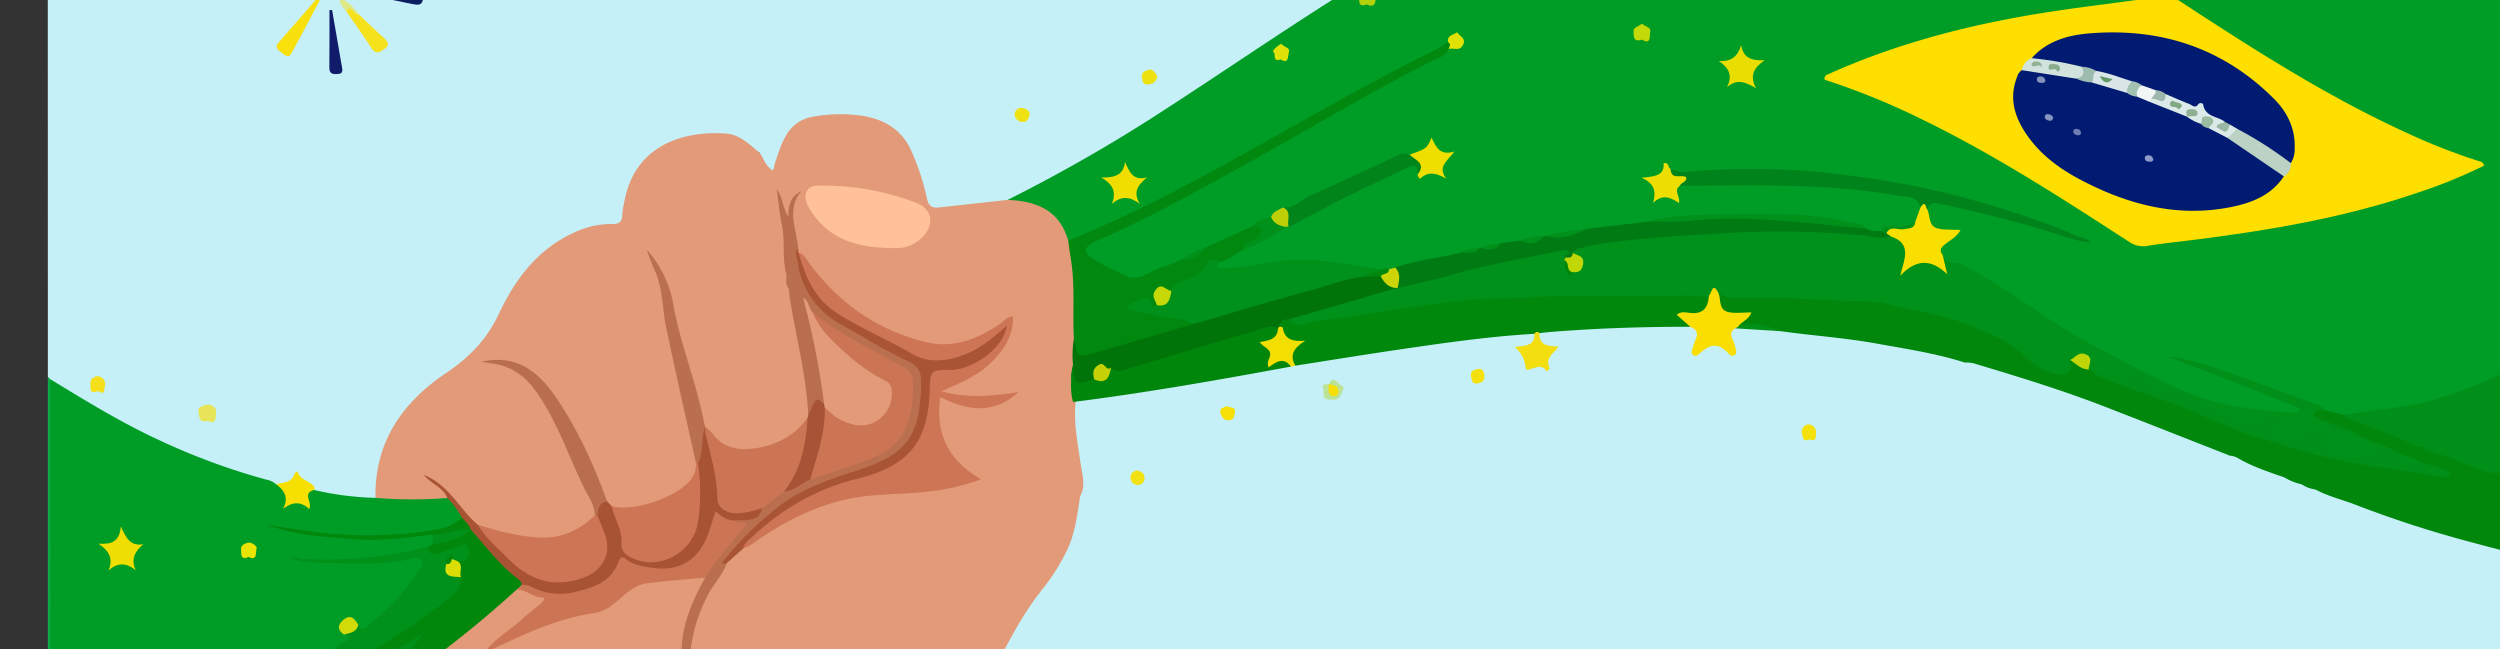 <svg xmlns="http://www.w3.org/2000/svg" xmlns:xlink="http://www.w3.org/1999/xlink" width="793" height="206" viewBox="0 0 793 206">
  <rect x="0" y="0" width="793" height="206" fill="#333333" stroke="none"/>
  <defs>
    <clipPath id="clip-path">
      <path id="Trazado_178190" data-name="Trazado 178190" d="M0,0H793V206H0Z" transform="translate(-6173 -10245)" fill="#ffd947"/>
    </clipPath>
    <clipPath id="clip-path-2">
      <rect id="Rectángulo_44735" data-name="Rectángulo 44735" width="804" height="536" transform="translate(-0.107 -0.324)" fill="none"/>
    </clipPath>
  </defs>
  <g id="_20" data-name="20" transform="translate(6173 10245)" clip-path="url(#clip-path)">
    <g id="Grupo_173749" data-name="Grupo 173749" transform="translate(-6157.893 -10350.676)">
      <g id="Grupo_173748" data-name="Grupo 173748" clip-path="url(#clip-path-2)">
        <path id="Trazado_178019" data-name="Trazado 178019" d="M887.22,351.331a6.468,6.468,0,0,0-3.747-1.65,413.5,413.5,0,0,1-68.16-18.941c-3.914-1.809-8.139-2.769-12.095-4.456-1.534-.458-2.986-1.129-4.476-1.7a48.98,48.98,0,0,1-5.493-2.292c-5.875-2.178-11.488-5-17.4-7.088a6.106,6.106,0,0,1-1.783-.583c-24.451-9.866-48.836-19.916-74.244-27.165-2.737-.781-5.42-2.026-8.391-1.32-.562-1.46-2.164-1.576-3.444-1.881a343.22,343.22,0,0,0-54.84-8.48c-4.561.64-9.021-1.31-13.6-.511-4.045.957-2.691,4.077-2.378,6.762-4.572-1.594-4.572-1.594-9.92.164.193-6.941.193-6.941-3.976-7.776-11.184-1.068-22.348.013-33.486.79-4.185.292-8.6-.542-12.622,1.476-2.068,2.215-1.015,4.134,1,5.246,3.167,1.746.765,3.862.016,4.814-.884,1.123-3.659,1.143-4.562.006-.772-.974-3.025-3.13.13-4.823,2-1.072,3.341-2.923.672-4.949a10.371,10.371,0,0,0-4.851-.253c-10.154,1.038-20.3,2.179-30.4,3.625-13.344,1.91-26.708,3.721-39.881,6.656a9.056,9.056,0,0,1-1.949.293c-1.655-.034-3.2.588-4.817.818-20.026,2.85-39.85,6.981-59.94,9.439-1.419.174-3.11.073-3.8,1.86-1,1.21-.647,2.657-.635,4.01.071,8.573,2.138,16.926,2.877,25.427-.046.011-.092.017-.14.03-1.652.828-1.631,2.43-1.765,3.92-.812,8.969-4.475,16.758-9.9,23.788a116.067,116.067,0,0,0-8.792,12.779c-6.057,10.483-11.124,21.548-18.482,31.267-5.943,7.851-12.354,15.348-18.016,23.41-6.877,9.793-10.142,20.263-7.39,32.5,3.048,13.545,5.985,27.123,9.288,40.6C364,530.491,372.7,563.709,381.4,596.923c.451,1.723.864,3.445,2.419,4.575q249.868,0,499.736.075c2.94,0,3.761-.4,3.757-3.611q-.178-123.315-.093-246.631" transform="translate(-83.528 -66.221)" fill="#c5f0f8"/>
        <path id="Trazado_178020" data-name="Trazado 178020" d="M.073,225.221Q.073,114.163,0,3.1C0,.508.51,0,3.105,0Q401.882.115,800.659,0c2.6,0,3.123.506,3.108,3.1-.13,23.247-.076,46.5-.076,69.743-1.646,1.657-3.855,1.77-5.956,2.1-24.323,3.866-48.549,2.885-72.7-1.514-20.382-3.713-40.388-9.113-60.613-13.53a400.459,400.459,0,0,0-68.166-9.362c-40.03-1.741-78.728,4.064-116.142,18.41-7.787,2.986-15.3,6.6-22.926,9.957-1.5.66-2.928,1.514-4.638,1.5-1.6-.1-2.382-1.268-3.115-2.467a5.074,5.074,0,0,0-2.423-2.307c-4.406-1.7-6.047-5.436-7.145-9.608-.9-3.428-.92-7.04-2.016-10.4-.886-2.718-1.661-6.144-4.858-6.716-3.124-.56-4.591,2.648-6.337,4.7-2,2.349-2.927,5.266-3.816,8.183-3.159,10.364-7.709,12.225-18.257,14.361-2.385.483-4.377-.808-6.276-2.151-3.107-2.2-6.277-4.288-10.281-4.431-2.169-.077-4.049.332-4.838,2.714a7.05,7.05,0,0,1-7.2,5.14c-6.644-.127-12.161,4.062-18.625,4.442-1.576.093-1.9,1.453-2.289,2.666-.591,1.823-1.15,3.744-3.385,4.151-2.458.449-3.4-1.586-4.823-3-3.1-3.077-5.812-6.265-6.136-10.892a4.141,4.141,0,0,0-1.346-2.238c-4.119-4.612-5.3-8.133-1.535-12.777,5.194-6.412,3.013-12.124.605-18.269a11.456,11.456,0,0,0-5.952-6.1c-2.647-1.292-4.217-.479-5.256,2.315-.692,1.862-.32,4.089-1.937,5.626-3.546-1.649-6,.09-8.335,2.556a28.662,28.662,0,0,1-4.393,4.068c-.339,4.5-4.5,4.736-7.278,6.527-.828-.13-1.656.1-2.493.036-1.569-.676-3.829-.314-4.2-2.785.663-1.206,1.661-1.44,2.27-1.185-2.45.027-5.517.261-8.585.367-1.547.054-2.225.955-2.141,2.474-.378,3.511-1.777,6.8-2.075,10.343-.462,5.491.829,7.14,6.224,7.37.252.011.506,0,.757.023,1.994.19,4.479,0,4.795,2.63.291,2.435-1.883,3.44-3.826,4.051A19.457,19.457,0,0,0,283.61,90.637c-1.95,4.107-5.934,5.728-10.492,5.259a57.539,57.539,0,0,1-10.395-2.056c-4.286-1.268-6.615-4.4-7.563-8.657-1.209-5.435-3.3-6.439-7.794-2.94-4.57,3.554-8.839,3.768-13.538.669a8.137,8.137,0,0,0-7.911-1.086c-1.58.638-3.063,1.36-3.113,3.361-.043,1.753,1.045,2.756,2.5,3.463a21.731,21.731,0,0,1,2.722,1.324c3.079,2.072,3.367,4.938.77,7.609-.176.181-.369.346-.56.51-4.316,3.664-5.62,4.635-1.147,9.735a7.429,7.429,0,0,1,1.511,3.835,122.426,122.426,0,0,1,1.672,24.515,21.961,21.961,0,0,1-1.583,6.987c-1.332,3.456-.924,7.244-2.322,10.653-1.334.967-2.511.165-3.423-.588-6.263-5.183-13.16-4.565-20.457-2.829-10.656,2.536-16.225,9.491-18.4,19.759-.157.74-.24,1.495-.384,2.238-.929,4.8-1.3,5.124-6.044,5.535-9.592.831-17.184,5.576-23.486,12.481a59.506,59.506,0,0,0-10.055,15.512,43.2,43.2,0,0,1-17.508,19.326c-10.592,6.408-16.641,16.254-20.544,27.653a22.9,22.9,0,0,0-.966,7.1c-.027,1.61.128,3.342-1.47,4.468a41.485,41.485,0,0,1-18.707-2.53c-1.009-2.236-3.65-2.405-5.16-4.036-.522-.566-1.13-.231-1.6.271-1.494,1.611-3.488,1.74-5.492,1.86-25.31-6.629-48.642-17.6-70.387-32.056a4.846,4.846,0,0,1-1.376-1.27,12.468,12.468,0,0,0-.839-1.488" transform="translate(0 0)" fill="#c5f0f8"/>
        <path id="Trazado_178021" data-name="Trazado 178021" d="M137.148,308.405c-.328-17.611,8.418-30.194,22.406-39.609,7.092-4.773,12.811-10.479,16.49-18.287,4.524-9.6,10.324-18.228,19.69-23.909,5.067-3.073,10.435-5.133,16.415-5.05,2.235.031,3.265-.652,3.283-2.945a23.644,23.644,0,0,1,.572-3.74c3.078-18.017,18.347-23.046,32.4-22.007,4.294.318,7.446,3.515,10.671,6.163,1.388.2,1.921,1.57,3.261,2.354,1.552-1.972,2.08-4.444,3.024-6.674a12.475,12.475,0,0,1,8.3-7.7,38.521,38.521,0,0,1,23.116.3,18.273,18.273,0,0,1,11.458,10.816,96.419,96.419,0,0,1,4.347,12.108c1.31,4.745,2.038,5.318,6.972,4.513,6.118-1,12.287-1.329,18.433-1.98a38.356,38.356,0,0,1,7.816,1.182c6.853,1.911,10.723,6.631,12.365,13.391,2.392,10.043,1.64,20.253,1.652,30.424-.536,2.724-.042,5.488-.3,8.223-1.371,3.891-.321,7.839-.251,11.763-.754,6.712.613,13.242,1.546,19.831.478,3.372,1.716,6.878-.13,10.27-.979,5.94-1.558,11.951-4.346,17.476a64.539,64.539,0,0,1-7.443,11.822c-7.145,8.784-11.89,19.023-17.313,28.846-7.37,13.345-17.726,24.52-26.6,36.771-7.032,9.709-10.307,19.964-7.584,32.311,6.22,28.21,13.184,56.226,20.365,84.2q7.807,30.414,15.672,60.813H192.429c-2.621-3.9-2.172-8.488-2.665-12.8q-2.839-24.807-5.825-49.6c-2.424-19.914-5.256-39.771-7.809-59.664-1.974-15.377-6.115-29.751-14.343-43.036-8.18-13.207-15.481-26.922-19.823-41.985a22.125,22.125,0,0,1-.752-2.927c-.243-2.15,1.3-3.165,2.769-4.133a282.755,282.755,0,0,0,35.059-27.588,6.179,6.179,0,0,1,2.911-1.689c3.077-.331,5.493,1.638,8.192,2.539,2.107.7,1.121,2.516-.044,3.622a109.628,109.628,0,0,1-13.745,11.2c9.432-4.3,19.358-8.651,30.184-10.413a10.058,10.058,0,0,0,5.393-2.595,26.515,26.515,0,0,1,18.8-7.515,55.326,55.326,0,0,0,8.264-.9c1.177-.193,2.6-.5,3.182,1.176a5.383,5.383,0,0,1-.811,3.255c-7.427,13.964-7.493,28.459-3.317,43.331,3.234,11.519,8.607,21.693,17.576,29.844a33.065,33.065,0,0,0,17.921,7.913,32.817,32.817,0,0,1-21.63-11.424c-10.785-12.375-15.839-27.071-16.387-43.3-.373-11.063,3.231-21.093,9.266-30.291a41.171,41.171,0,0,0,2.768-4.056,29.775,29.775,0,0,1,5.944-5.514c5.491-3.089,10.481-6.956,16.152-9.82,10.39-5.248,21.369-7.456,32.873-7.794a92.179,92.179,0,0,0,20.23-2.675c.948-.243,2.016-.255,2.9-1.261a23.252,23.252,0,0,0-3.534-3.261c-5.75-5.131-7.6-11.73-7.278-19.129.16-3.642,1.049-4.257,4.476-3.064a30.146,30.146,0,0,0,8.028,2.082,17.737,17.737,0,0,0,10.667-2.5,42.54,42.54,0,0,1-18.5.314c-1.158-.237-2.813-.111-2.991-1.753-.171-1.576,1.334-2.016,2.473-2.456a39.835,39.835,0,0,0,14.461-9.467,17.3,17.3,0,0,0,4.672-10.031c-2.533,1.2-4.3,2.821-6.362,3.949-9.471,5.175-19.163,5.229-28.793.849-11.75-5.345-22.269-12.386-29.535-23.464a34.288,34.288,0,0,0-2.671-3.191,5.079,5.079,0,0,1-.645-1.591c-1.26-5.033-1.921-10.085-.722-14.618a6.284,6.284,0,0,0-.409,1.52c-.153,1.13.479,3.026-1.338,2.938-1.241-.06-1.579-1.784-1.68-3.063a18.945,18.945,0,0,0-.742-2.79,59.089,59.089,0,0,1,2.735,18.593,22.058,22.058,0,0,0,.645,5.609,12.329,12.329,0,0,0,.655,4.748c1.935,9.858,3.846,19.719,5.447,29.638a42.712,42.712,0,0,1,.644,9.74,4.269,4.269,0,0,1-.209,1.242c-3.4,6.7-9.57,9.322-16.371,10.8-7.248,1.573-13.1-.758-17.366-6.9a4.721,4.721,0,0,1-.648-1.014c-3.683-13.755-8.335-27.254-11.113-41.258a41.24,41.24,0,0,0-3.976-10.442c2.352,3.7,3.742,8.911,4.165,14.378a105.685,105.685,0,0,0,3.4,18.208c2.612,10.14,4.535,20.422,6.514,30.7a7.854,7.854,0,0,1-2.494,6.878,34.783,34.783,0,0,1-20.92,8.738,7.624,7.624,0,0,1-4.4-.918,4.948,4.948,0,0,1-2.142-2.131c-4.3-10.227-8.665-20.422-14.508-29.908a47.607,47.607,0,0,0-7.072-8.845,18.92,18.92,0,0,0-14.373-5.786c7.237-.325,11.711,3.637,15.572,9.193,6.262,9.014,9.705,19.361,14.467,29.08,1,2.034,1.909,4.117,2.858,6.179.7,1.51,1.258,3.053.464,4.725a19.311,19.311,0,0,1-15.333,7.632,49.805,49.805,0,0,1-21.764-4.02c-3.948-1.691-5.933-5.363-8.333-8.542-1.838-2.434-3.511-4.931-5.833-6.006a19.925,19.925,0,0,1,3.366,2.7c1.391,1.564,1.206,2.657-.766,3.43-6.078.833-12.169.412-18.253.289a3.2,3.2,0,0,1-3.154-1.6" transform="translate(-33.148 -44.808)" fill="#e29a78"/>
        <path id="Trazado_178022" data-name="Trazado 178022" d="M420.8,197.6c-2.743-9.771-10.176-12.575-19.243-12.953.3-1.984,2.06-2.443,3.47-3.131,20.913-10.2,40.409-22.769,59.761-35.583,22.184-14.69,44.155-29.714,67.445-42.653,3.967-2.2,7.981-4.325,11.945-6.534a9.34,9.34,0,0,1,5.01-1.379c16.09-7.593,32.421-14.552,49.525-19.61,22.395-6.622,45.271-9.953,68.569-11.05,36.544-1.721,72.185,3.887,107.539,12.382,19,4.566,37.968,9.353,57.361,12.122,21.9,3.127,43.752,3.36,65.576-.633a23.383,23.383,0,0,1,3-.168v24.258a6.981,6.981,0,0,1-4.44,1.88c-16.026,2.039-32.048,3.172-48.257,2.084a250.621,250.621,0,0,1-26.511-3.279c10.486,1.835,20.947,3.8,31.585,4.721a215.914,215.914,0,0,0,43.028-.546,5.3,5.3,0,0,1,4.6,1.2v103.1c-4.043,7.171-11.158,10.852-17.7,14.965-16.1,10.128-33.949,15.1-52.836,16.487-1.523.111-2.957.526-4.451.679a13.841,13.841,0,0,1-6.376-1.762q-11.1-4.728-22.47-8.786c-8.263-2.938-16.429-6.181-24.942-8.384-.351-.09-.643-.388-.527-.237,3.526,1.352,7.721,2.238,11.719,3.7,8.739,3.2,17.463,6.433,25.959,10.244a5.23,5.23,0,0,1,2.414,1.755c.327,3.109-2.033,2.775-3.778,2.677a107.14,107.14,0,0,1-44.071-12.1c-11.219-5.813-22.306-11.735-33.019-18.405-7.609-4.736-15.016-9.794-22.845-14.178-2.079-1.164-3.921-2.781-6.592-2.354-2.481.4-2.267-2.355-3.635-3.286-2.434-3.816,1.35-5.111,3.494-7.521-2.6-.687-5.321.085-6.887-2.094a8.324,8.324,0,0,1-1.683-5.972c.911-3.261,3.4-2.95,5.815-2.436,11.477,2.436,22.92,5.022,34.008,8.943,2.847,1.008,5.739,1.895,8.533,3.054-27.751-10.176-56.034-18.02-85.706-20.054a240.52,240.52,0,0,0-35.149-.05c-2.605.2-5.3.343-7.844-.635-2.6-1.914-3.167,1.486-4.9,1.976-1.695.478-.084,1.6.195,2.343.312.836.052,1.76.529,2.543.9.3,1.7-.514,2.552-.264,1.551.458,2.5.4,2.731-1.637.155-1.345,1.536-1.848,2.881-1.975,21.171-.617,42.332-1.26,63.341,2.288,2.606.44,5.28.453,7.829,1.251,1.955.613,3.88,1.261,4.522,3.546.522,2.424-.5,4.344-2,6.106a7.452,7.452,0,0,1-5.9,1.865,8.746,8.746,0,0,0-5.4,1.2,6.757,6.757,0,0,1-5.186-.717c-4.478-2.747-9.657-2.834-14.579-3.367-15.182-1.645-30.413-1.134-45.621-.086a29.694,29.694,0,0,0-7.764,1.511c-6.486,1.336-13.085,1.773-19.656,2.442-4.358-.015-8.551,1.185-12.826,1.765a5.246,5.246,0,0,1-1.19.265,25.869,25.869,0,0,0-7.546,1.349,31.292,31.292,0,0,1-5.791,1.062,27.151,27.151,0,0,0-6.122,1.1,5.4,5.4,0,0,1-1.114.259,16.94,16.94,0,0,0-6.007,1.523c-6.424,1.959-13.149,2.6-19.587,4.49-.974.051-1.906.388-2.878.475a16.435,16.435,0,0,1-3.616.184c-12.925-1.492-25.811-4.146-38.856-.96a48.52,48.52,0,0,1-9.747.842c-1.7.064-3.492-.131-2.746-2.709,2.125-2.45,5.218-3.41,7.852-5.079,5.049-1.7,9.417-4.71,13.985-7.339a5.132,5.132,0,0,1,1.043-.4c12.136-6.355,24.277-12.7,36.813-18.245,2.306-1.021,4.365-1.619,5.391,1.551,1.649.906,3.307-.275,5.072.066,1.711.331.8-2.192,1.725-3.142.563-.58.726-1.383-.323-1.746-1.731-.6-3.076-3.633-5.419-.573-.971,1.268-3.092.64-4.623,1.175-6.43,1.073-11.939,4.5-17.755,7.088-6.637,2.948-13.333,5.828-19.538,9.67a4.463,4.463,0,0,1-2.517.623c-1.58.256-2.725,1.3-3.956,2.194-1.875,1.363-4.26,1.752-6.085,3.214-4.88,2.574-9.951,4.745-14.935,7.1-2.841.722-5.206,2.477-7.851,3.626-3.86,2.2-8.154,3.389-12.165,5.236a7.069,7.069,0,0,1-6.919-.406,55.719,55.719,0,0,0-8.014-4.2c-1.879-.811-3.656-2.143-3.747-4.39-.1-2.418,1.974-3.39,3.813-4.212,30.5-13.626,58.841-31.253,87.969-47.417,7.724-4.286,15.805-7.909,23.267-12.664a10.53,10.53,0,0,1,1.315-.65c.843-.4,2.043-.268,2.375-1.465a.678.678,0,0,0-.437-.878c-1.434-.272-1.774,1.03-2.462,1.823a9.24,9.24,0,0,1-3.26,2.529c-26.147,12.863-51.12,27.883-76.746,41.7-11.539,6.223-23.429,11.757-35.341,17.232-1.746.8-3.5,1.483-5.456.83" transform="translate(-97.06 -15.566)" fill="#009d26"/>
        <path id="Trazado_178023" data-name="Trazado 178023" d="M108.74,427.389c3.216,9.968,6.689,19.835,11.771,29.043,4.2,7.619,8.166,15.392,12.754,22.775,6.8,10.942,9.049,23.154,10.783,35.543,2.5,17.84,4.944,35.69,7.164,53.567,2.36,19,4.435,38.038,6.624,57.06.5,4.377.964,8.758,1.445,13.138q-78.087,0-156.175.073c-2.6.005-3.11-.51-3.106-3.105q.144-84.147.074-168.294a6.172,6.172,0,0,1,2.4-1.57,28.5,28.5,0,0,0,4.515-.843c20.8-3.255,40.74-9.375,60.295-17.114,13.108-5.187,25.336-11.879,37.285-19.213,1.261-.774,2.5-1.834,4.176-1.059" transform="translate(0 -103.24)" fill="#c5f0f8"/>
        <path id="Trazado_178024" data-name="Trazado 178024" d="M960.9,303.1c8.555-1.851,17.341-2.056,25.9-4.268A129.592,129.592,0,0,0,1014,288.187c5.481-2.835,10.146-6.919,15.348-10.177,2.59-1.622,3.474-5.028,6.6-5.991V312.2a11.373,11.373,0,0,1-4.944,3.935c-4.108,1.987-8.522,3.192-12.644,5.09-7.242,3.336-13.8.7-20.4-1.965-3.61-1.644-7.517-2.462-11.178-3.969a27.187,27.187,0,0,0-3.5-1.585c-6.073-2.451-12.166-4.852-18.253-7.27-1.478-.984-3.969-.721-4.13-3.334" transform="translate(-232.26 -65.75)" fill="#009019"/>
        <path id="Trazado_178025" data-name="Trazado 178025" d="M996.871,331.065a42.88,42.88,0,0,1,4.234,1.5c9.2,4.341,17.189-.265,25.332-3.44,2.878-1.121,5.565-2.731,8.339-4.118v38.663c-11.791-1.421-23.277-4.29-34.709-7.39A351.547,351.547,0,0,1,962,343.9c-.972-1.841.416-2.434,1.656-3.053.968-.484,2.174-.471,3.223-1.474-4.585,1.145-7.762.237-9.853-2.662-1.786-2.474-1.141-4.6,1.756-5.535,3.185-1.032,6.239-.148,9.187.963,4.489,1.691,8.917,2.9,13.892,2.589,3.361-.208,6.888.6,10.317,1.125,1.348.207,2.65.817,4.086.356.661-1.247-.7-2.045-.685-3.128.015-.932-.337-2.118,1.3-2.016" transform="translate(-231.083 -78.558)" fill="#00870c"/>
        <path id="Trazado_178026" data-name="Trazado 178026" d="M1033.922,134.124c-10.054.423-20.042,1.789-30.152,1.584-15.267-.309-30.4-1.413-45.151-5.614-1.9-.541-4.061-.222-6.121-1.988,6.128.619,11.791,1.36,17.479,1.73,12.547.815,25.052,1.748,37.7.786,8.78-.668,17.488-1.854,26.25-2.562Z" transform="translate(-230.23 -30.953)" fill="#00841c"/>
        <path id="Trazado_178027" data-name="Trazado 178027" d="M2.458,435.072.1,435.741V297.012l.769.737a9.07,9.07,0,0,1,1.486,4.99q.009,48-.026,95.992A18.007,18.007,0,0,1,2.1,400.6a98.975,98.975,0,0,1-.066,15.217c.5,5.23.165,10.473.212,15.706a8.257,8.257,0,0,0,.207,3.546" transform="translate(-0.023 -71.791)" fill="#0caa47"/>
        <path id="Trazado_178028" data-name="Trazado 178028" d="M776.8,283.718c-9.116-2.922-18.558-4.315-27.938-6.017-10.085-1.831-20.314-2.5-30.448-3.921-4.426-.672-8.792-2.078-13.351-1.1-1.311-1.52.837-2.047.889-3.491-2.172-.579-5.115.444-6.649-2.1-1.051-1.746-1.79-3.637-.893-5.738a1.5,1.5,0,0,1,1.722-.378c3.556,1.081,7.216,1.036,10.869,1a302.42,302.42,0,0,1,39.2,1.807,118.667,118.667,0,0,1,38.643,11.216,37.183,37.183,0,0,1,7.292,5.365,25.469,25.469,0,0,0,9.06,5.32c2.081.628,3.769.38,4.375-2.09.734-1.393,1.82-1.327,2.727-.361,1.225,1.305,2.891,1.4,4.391,1.972a8.138,8.138,0,0,1,1.9,1.106c5.8,3.406,12.308,5.152,18.565,7.283,7.641,2.6,15.154,5.475,22.469,8.79,8.672,3.931,17.92,5.837,26.909,8.656,13.211,4.145,27,4.936,41.039,7.444a29.011,29.011,0,0,1-6.889-2.488c-2-.958-4.122-1.606-6.16-2.465-2.994-1.257-5.816-2.911-8.932-3.891-1.309-.569-2.662-1.038-3.921-1.725-.993-.974-2.742-1.136-3.076-2.829.349-1.834,1.875-2.047,3.3-2.4,6.072,2.517,12.362,4.509,18.205,7.574a2.29,2.29,0,0,0,3.033,1.51,42.666,42.666,0,0,1,11.364,3.8c-1.419,1.287-.136,2.182.4,3.258.419.843,1.713,1.6,1.055,2.583-.754,1.121-2.2,1.139-3.471.879-2.413-.494-4.91-.8-7.251-1.24-6.528-1.219-13.476.432-19.7-3.151a10.8,10.8,0,0,0-9.466-1c-1.026.4-1.79.739-1.489,2.122.673,3.084,6.067,5.367,8.782,3.735.861-.517,1.728-2.737,2.847-.83.9,1.529-.058,3.217-1.812,3.974a6.326,6.326,0,0,1-2.223.288,2.3,2.3,0,0,0-2.549,2.213c-3.878-1.383-7.882-2.436-11.538-4.4-.372-1.185,1.314-2.914-.755-3.59-1.707-.557-2.866.466-3.632,1.953a18.621,18.621,0,0,1-5.457-2.176c1.976-1.62,1.532-5.7,6.134-5.268-2.1-.386-3.126-1.385-4.353-2.007-2.546-1.292-5.2-1.51-7.427.356-2.708,2.27-4.952,1.843-7.243-.42-1.632-1.612-3.159-2.089-4.4.422-13.214-5.179-26.412-10.4-39.645-15.527-13.729-5.322-27.8-9.623-41.9-13.838a11.706,11.706,0,0,0-2.615-.177" transform="translate(-168.717 -63.051)" fill="#00870c"/>
        <path id="Trazado_178029" data-name="Trazado 178029" d="M912.751,328.8a2.092,2.092,0,0,1,.7-3.215c1.395-.965,2.339-.141,3.274.779.807.793,1.582,1.625,2.435,2.365,1.194,1.036,2.706,1.369,3.652.005,2.487-3.587,5.895-2.733,8.892-1.619,2.317.861,4.391,2.556,7.763,3.62-3.613.689-7.484-.466-7.034,4.474.058.642-1.561.346-2.4.507-5.181-1.827-10.425-3.5-15.176-6.366a7.679,7.679,0,0,0-2.109-.551" transform="translate(-220.508 -78.594)" fill="#00870c"/>
        <path id="Trazado_178030" data-name="Trazado 178030" d="M942.683,340.782c-.463-1.116-1.347-3.069.242-3.014,1.851.064,4.184-1.683,5.5.2a2.991,2.991,0,0,1-1.354,4.45,9.922,9.922,0,0,1-4.387-1.636" transform="translate(-227.696 -81.479)" fill="#00870c"/>
        <path id="Trazado_178031" data-name="Trazado 178031" d="M522.642,90.4c-35.694,18.147-68.092,41.6-101.658,63.168a504.993,504.993,0,0,1-45.973,26.112q-10.886,1.2-21.772,2.4c-2.216.245-3.3-.435-3.815-2.928a76.714,76.714,0,0,0-4.782-14.687c-2.907-6.79-8.226-10.127-15.306-11.408a48.053,48.053,0,0,0-15.413.13c-8.776,1.228-10.491,8.376-12.779,15.065-.121.353-.112.749-.2,1.115a8.052,8.052,0,0,1-.413.966c-2.18-1.31-2.856-3.639-4.083-5.524-.391-5.128,1.422-9.831,2.543-14.718,1.351-5.892.773-12.028.187-18.053-.267-2.745-.963-5.46-1.076-8.205a9.135,9.135,0,0,0-2.479-6.107c-3.792-4.217-3.713-4.579.468-8.469a11.623,11.623,0,0,1,1.746-1.439c1.335-.823,2.728-1.7,2.358-3.488a4.357,4.357,0,0,0-3.609-3.434c-2.179-.486-4.063-1.259-4.63-3.8-.422-1.895-.327-3.636,1.408-4.694,2.615-1.595,5.924-3.305,8.488-1.513,6.348,4.44,11.739,4.65,17.852-.611,3.1-2.665,6.544-.39,7.115,3.859.847,6.308,3.1,8.629,9.386,9.777,2.224.406,4.422.952,6.646,1.364,5.031.933,9.128-1.52,11.067-6.235,2.06-5.008,6.234-7.714,11.143-9.456.707-.25,1.495-.3,2.166-.612,1.131-.525,2.583-1.093,2.424-2.553-.187-1.713-1.824-1.366-3.035-1.446a9.919,9.919,0,0,0-1.892,0c-7.585.955-7.893-3.672-7.348-8.9a94.135,94.135,0,0,1,2.111-10.041c2.983-2.321,6.175-3.308,9.8-1.535,1.293,1.182,3.352.684,4.551,2.072.3,2.679-1.934,4.023-3.143,5.893-.847,1.31-2.357,2.186-2.878,4.661,3.6-3.35,4.178-8.057,7.821-10.383,1.845-2.118,4.544-3,6.841-4.4-.591-1.264-1.8.406-1.95-.606-.136-.919.878-1.388,1.716-1.711.934.347,1.54-.674,2.414-.585,2.023.337,3.959-.4,5.946-.543,2.239-.166,3.068-1.892,3.237-3.964.1-.544.325-.992.94-1.1,1.795-1.625,1.1-3.99,1.717-5.971,1.244-3.995,3.706-5.091,7.431-2.988a13.642,13.642,0,0,1,4.57,3.918c2.755,3.94,3.622,8.713,5.042,13.178.55,1.73-.663,4.115-2.292,5.768-2.205,2.235-3.1,5.137-3.669,8.15-.408,2.154-.005,4.522,1.862,5.313,3.324,1.408,3.368,4.273,3.692,6.855.282,2.245.965,3.744,2.944,4.845a8.583,8.583,0,0,1,3.255,4.092,2.39,2.39,0,0,0,2.38,1.537,2.135,2.135,0,0,0,2.226-2.147c.141-4.94,3.02-5.918,7.242-5.4,2.977.362,4.4-3.1,7.5-3.112,3.227-.011,6.438-1.009,9.68-1.323a4.415,4.415,0,0,0,3.9-3.067c1.971-4.592,4.839-5.82,9.636-4.13a32.414,32.414,0,0,1,8.5,4.844,6.1,6.1,0,0,0,2.954,1.527c7.352.911,17.083-5.583,18.683-12.8a24.541,24.541,0,0,1,7.495-13.229c3.226-2.955,5.447-2.555,7.86,1.183,2.572,3.984,2.838,8.538,3.65,12.969a24.778,24.778,0,0,0,2.354,7.535c.553,1.015,1.08,2.208,2.207,2.481,3.62.879,5.441,3.569,7.048,6.546" transform="translate(-70.517 -10.592)" fill="#c5f0f8"/>
        <path id="Trazado_178032" data-name="Trazado 178032" d="M1.135,401.116q-.011-51.565-.024-103.131c11.5,7.019,22.973,14.059,35.266,19.663a209.233,209.233,0,0,0,33.34,12.21,6.378,6.378,0,0,1,3.034,1.451c1.633.425,3.367,1.131,3.6,2.856.315,2.292,1.159,2.518,3.3,2.321,1.586-.146,2.5.038,2.658-1.909.1-1.187.77-2.386,2.426-1.467a95.8,95.8,0,0,0,19.534,2.514,142.92,142.92,0,0,0,22.8.049c3.176,1.5,4.925,4.223,4.579,7.11-1.747,2.716-4.815,3.573-7.477,3.813-8.5.764-16.989,1.884-25.582,1.486a187.8,187.8,0,0,1-27.486-3.15c-.521.146.078.716,0,.229-.042-.249.3-.349.564-.29,12.122,2.687,24.409,3.389,36.789,3.2,4.651-.07,9.174-1.375,13.836-1.162a2.775,2.775,0,0,1,.762,3.173,3.818,3.818,0,0,1-1.827,1.98c-6.279,2.6-13.022,2.983-19.626,3.4-7.4.466-14.889.632-22.294-.58-.849-.139-1.769,0-2.17-.582,2.185,1.132,4.912,1.087,7.451,1.172,9.7.323,19.433.544,29.033-1.433a11.134,11.134,0,0,1,3.007-.281c3.094.211,4.241,1.832,2.818,4.538-4.08,7.754-10.162,13.769-17.138,18.927a2.791,2.791,0,0,1-3.527.091c-.6-.425-.968-1.1-1.581-1.525-.741-.516-1.534-.979-2.322-.208-.951.93-.516,1.759.389,2.461,2.883,1.653,1.2,3.089-.361,4.2-4.989,3.556-10.062,6.992-16.168,8.436a25.516,25.516,0,0,0-5.25,1.967,5.048,5.048,0,0,1-.9.6c-.485.251-.983.477-1.468.733-1.268,1.885-3.01,2.549-5.266,3.1a91.968,91.968,0,0,0-15.359,5.263c-4.477,1.975-9.153,2.662-13.815,3.737-11.842,2.729-22.777-1.471-33.952-3.961a3.785,3.785,0,0,1-1.585-1" transform="translate(-0.269 -72.026)" fill="#009d26"/>
        <path id="Trazado_178033" data-name="Trazado 178033" d="M590.2,69.063c1.546,4.763,3.764,8.23,10,6.9-4.773,2.775-6.086,6.292-3.879,11.328-4.092-3.531-7.845-3.582-11.259-.022a2.046,2.046,0,0,1-.3-2.546c1.532-3.028.786-5.217-2.172-6.8-.6-.319-1.528-.694-1.068-1.658a1.455,1.455,0,0,1,1.256-.541c5.1,1,6.138-2.53,7.427-6.666" transform="translate(-140.53 -16.693)" fill="#fbdf02"/>
        <path id="Trazado_178034" data-name="Trazado 178034" d="M107.569,342.425c-3.8,1.091-.4,3.851-1.48,6.037-2.558-2.409-5.294-2.37-8.3-.033,1.925-3.681.329-5.9-2.2-7.807,2.286-.626,5.079-.378,5.919-3.5.071-.262.588-.4.9-.6.645,2.98,4.21,2.9,5.456,5.241.07.132-.187.439-.292.664" transform="translate(-23.104 -81.341)" fill="#f5e001"/>
        <path id="Trazado_178035" data-name="Trazado 178035" d="M109.692,138.8c-3.079,5.794-6.1,11.622-9.28,17.357-.79,1.425-2.02.46-2.88-.22-1.037-.82-2.543-1.649-1.124-3.3,4.138-4.807,8.314-9.582,12.475-14.369l.809.529" transform="translate(-23.163 -33.421)" fill="#f8e00d"/>
        <path id="Trazado_178036" data-name="Trazado 178036" d="M127.256,135.087h23.061c-.685,5.236-.679,5.212-5.54,4.183-5.785-1.223-11.579-2.4-17.37-3.6-.05-.2-.1-.391-.151-.586" transform="translate(-30.759 -32.652)" fill="#0b1e60"/>
        <path id="Trazado_178037" data-name="Trazado 178037" d="M105.505,133.033c-6.779,2.107-13.28,2.8-19.6,4.273-1.886.44-2.225-.516-2.052-2.013.167-1.445-.634-3.426,2.241-3.23,6.266.427,12.547.641,19.416.97" transform="translate(-20.258 -31.918)" fill="#099a35"/>
        <path id="Trazado_178038" data-name="Trazado 178038" d="M118.091,119.786c-.482-6.064-1-12.126-1.42-18.2-.106-1.549,1.206-1.508,2.141-1.211,1.292.412,3.361.21,2.978,2.556-.92,5.627-1.9,11.245-2.857,16.867Z" transform="translate(-28.199 -24.224)" fill="#fbdf00"/>
        <path id="Trazado_178039" data-name="Trazado 178039" d="M125.894,124.159c4.425-4.139,8.875-8.253,13.261-12.433,1.347-1.284,1.954-.44,2.469.685.536,1.172,2.6,2.369.331,3.683-5.147,2.985-10.358,5.856-15.544,8.773l-.517-.708" transform="translate(-30.43 -26.85)" fill="#059c2d"/>
        <path id="Trazado_178040" data-name="Trazado 178040" d="M105.522,124.079l-18.194-9.41c3.249-4.388,3.262-4.4,6.958-1.222,3.894,3.35,7.759,6.734,11.636,10.1l-.4.529" transform="translate(-21.108 -26.878)" fill="#0c206c"/>
        <path id="Trazado_178041" data-name="Trazado 178041" d="M128.646,144.424c2.752,2.577,5.485,5.174,8.263,7.722,1.2,1.1,1.859,2.265.165,3.334-1.282.81-2.681,2.121-4.125-.095-2.6-3.982-5.36-7.853-8.055-11.771-.491-1.308-.151-2.034,1.255-1.334a11.731,11.731,0,0,1,2.5,2.144" transform="translate(-30.137 -34.325)" fill="#f5e11c"/>
        <path id="Trazado_178042" data-name="Trazado 178042" d="M118.712,143.511c1.065,6.163,2.118,12.327,3.2,18.486.285,1.619-.519,1.84-1.895,1.869-1.627.034-2.192-.5-2.169-2.166.081-6.034.032-12.07.032-18.106l.83-.083" transform="translate(-28.486 -34.688)" fill="#101b6a"/>
        <path id="Trazado_178043" data-name="Trazado 178043" d="M399.338,73.986c-1.809,3.419-3.569,6.866-5.457,10.241-.6,1.064-1.075,2.928-3,1.459-1.636-1.249-1.2-2.4,0-3.771,2.3-2.627,4.444-5.391,6.653-8.1l1.8.17" transform="translate(-94.222 -17.842)" fill="#eae027"/>
        <path id="Trazado_178044" data-name="Trazado 178044" d="M390.8,70.328,381,71.862c-.839-3.224.472-4.193,3.633-3.83,3.416.391,6.912,0,11.018.955L390.8,70.328" transform="translate(-92.031 -16.427)" fill="#20a04b"/>
        <path id="Trazado_178045" data-name="Trazado 178045" d="M406.982,55.5a9.828,9.828,0,0,1-.479,5.089c-2.059-1.8-1.675-4.107-1.907-6.193-.262-2.362-.542-4.728-.651-7.1-.056-1.245-.553-3.148,1.735-2.883,1.648.19,3.164.819,2.915,3.11a26.573,26.573,0,0,1-1.523,7.281c-1.625-1.7-.379-3.816-.67-4.837.406,1.24-1.14,3.578.581,5.532" transform="translate(-97.618 -10.73)" fill="#dbea9a"/>
        <path id="Trazado_178046" data-name="Trazado 178046" d="M423.624,56.147l-.623.607a15.8,15.8,0,0,1-9.726,5.517c-.736-.231-1.423,1.21-2.187.064,2.564-2.335,5.309-4.5,7.642-7.052,2.36-2.576,3.829-2.667,4.894.864" transform="translate(-99.365 -12.911)" fill="#109b36"/>
        <path id="Trazado_178047" data-name="Trazado 178047" d="M396.414,62.141q-5.449-2.834-10.9-5.672c-.948-.5-2.4-.758-.963-2.317.933-1.012,1.636-1.771,3.04-.473,2.95,2.726,6.05,5.288,9.089,7.917l-.268.546" transform="translate(-92.805 -12.809)" fill="#102665"/>
        <path id="Trazado_178048" data-name="Trazado 178048" d="M66.029,313.77c-3.265.89-2.613-2.136-3.036-3.218-.39-1,1.938-1.871,2.975-1.977.96-.1,2.913.941,2.694,2.311-.193,1.214.369,4.289-2.633,2.884" transform="translate(-15.216 -74.585)" fill="#e7e557"/>
        <path id="Trazado_178049" data-name="Trazado 178049" d="M20.349,301.421c-3.151,1.4-2.267-1.5-2.435-2.34-.3-1.519,1.545-2.471,2.5-2.341a2.5,2.5,0,0,1,2.1,2.964c-.258,1.506-.083,3.167-2.174,1.717" transform="translate(-4.322 -71.723)" fill="#f4df1a"/>
        <path id="Trazado_178050" data-name="Trazado 178050" d="M407.309,55.916c-.465.01-1.077,1.381-1.271.249-.486-2.828-.585-5.724-.817-8.6-.071-.88.334-1.473,1.266-1.463,1.042.011,1.7.5,1.415,1.651a24.545,24.545,0,0,0-.5,7.463,2.072,2.072,0,0,0-.089.695" transform="translate(-97.945 -11.145)" fill="#f7df05"/>
        <path id="Trazado_178051" data-name="Trazado 178051" d="M751.867,54.268c-1.7.379-1.912-.727-1.866-1.957.058-1.545,1.018-2.94,2.4-2.7,1.216.208,2,1.721,1.928,3.281-.088,1.818-1.4,1.35-2.458,1.38" transform="translate(-181.283 -11.984)" fill="#f7df07"/>
        <path id="Trazado_178052" data-name="Trazado 178052" d="M128.05,143.58c-1.432.571-1.91-3.277-3.751-.81-.92-1.141-2.141-2.122-2.077-4.254a12.665,12.665,0,0,1,5.828,5.064" transform="translate(-29.542 -33.481)" fill="#dee884"/>
        <path id="Trazado_178053" data-name="Trazado 178053" d="M120.893,366.2l1.5-.779c3.407-2.557,7.908-2.457,11.437-4.718a2.609,2.609,0,0,1,1.074-.143c2.684,1.347,4.055,4,5.993,6.089,2.473,2.661,5.012,5.246,7.7,7.685,1.093.991,2.412,1.878,2.334,3.641-.18,1.046-1.187,1.259-1.844,1.828a348.849,348.849,0,0,1-40.082,31.5c-11.369,7.026-22.8,14.022-35.192,19.082-9.492,3.876-19.018,7.664-28.863,10.762a342.187,342.187,0,0,1-34.51,8.459,16.6,16.6,0,0,1-3.013.068c-2.336.387-4.656.707-6.31-1.6l0-16.685c1.368-1.822,3.285-1.542,5.182-1.364,4.132.388,8.151,1.4,12.337,1.661,11.223.7,22.171-1.171,32.914-3.716,7.39-1.751,14.86-3.932,21.541-7.907a1.4,1.4,0,0,1,1.941-.052c-1.222-4.607-1.168-4.777,1.759-5.525,1.895,4,2.044,4.058,5.725,2.314,10.7-5.069,21.118-10.619,30.593-17.8.946-.717,1.831-1.494,2.78-2.169A164.73,164.73,0,0,1,79.8,414.875c-.942.334-1.931.708-2.845-.114a3.671,3.671,0,0,0-2.342-2.147c-2.411-.809-3.245-2.452-2.218-4.882.023-.185.052-.37.086-.554.124-.027.316-.12.359-.074,3.44,3.729,7.048,2.123,10.806.516A181.144,181.144,0,0,0,126.868,381.6c1.689-1.372,3.151-2.935,3.186-5.321a16.077,16.077,0,0,0-.345-5.937c.5-1.057,2.2-.769,2.534-2.442-2.729-.8-5.026.588-7.437,1.206-3.23.827-4.252.033-3.913-2.9" transform="translate(-0.269 -87.151)" fill="#00870c"/>
        <path id="Trazado_178054" data-name="Trazado 178054" d="M547.592,159.192c-1.084,2.5-3.71,2.966-5.736,3.993-19.836,10.053-38.849,21.583-58.289,32.343-15.565,8.616-31.072,17.307-47.41,24.414-4.274,1.859-4.736,3.409-1.533,5.623,3.235,2.235,6.963,3.771,10.466,5.529,4.509,2.263,8.362-2.178,12.672-3.077a27.5,27.5,0,0,0,4.855-2,17.247,17.247,0,0,0,7.589-3.777l15.152-6.842c1.244-.827,2.42-.732,3.17.576.829,1.444,0,2.574-1.042,3.577-1.515,1.457-4.04,1.389-5.161,3.434-2.587,1.141-4.644,3.34-7.571,3.805-.5.035-1.123.038-1.414.383-3.706,4.4-9.317,5.946-13.743,9.259-4.155-.356-4.155-.356-4.235,4.292a1.326,1.326,0,0,1-2.427.119c-1.476-1.96-2.892-1.4-4.789.089,4.837,1.553,9.572,2.111,14.247,2.957,1.806.327,4.277,0,4.029,3.1-2.266,2.317-5.464,2.406-8.272,3.286-7.654,2.4-15.4,4.494-23.129,6.667a21.4,21.4,0,0,1-3.323.627c-2.066.241-3.052-.5-2.842-2.718a11.136,11.136,0,0,0-.133-3.742c-.442-8.512.434-17.073-.986-25.548-.31-1.85-.541-3.713-.808-5.571,18.727-7.647,36.631-16.955,54.286-26.778,20.556-11.438,40.869-23.324,62.023-33.666,1.459-.714,2.786-1.7,4.174-2.554,2.026.576,1.419,1.366.179,2.207" transform="translate(-103.194 -37.945)" fill="#00880f"/>
        <path id="Trazado_178055" data-name="Trazado 178055" d="M308.414,244.973c1.872.562,2.6,2.305,3.621,3.671,9.471,12.656,21.821,21.248,37.152,24.837,8.661,2.028,16.636-1.26,23.784-6.326,1-.708,1.723-1.9,3.518-1.791,0,6.252-3.066,10.822-7.4,14.912-4.274,4.03-9.56,6.228-15.367,8.7,8.547,2.411,16.494,1.472,24.459.295-7.8,7.116-16.167,5.959-24.763,1.57-1.674,11.562,2.452,20.021,12.873,26.071a68.461,68.461,0,0,1-17.072,3.923c-8.481,1.013-17.124.55-25.492,2.418-9.947,2.22-18.956,6.7-27.4,12.359-1.773,1.188-3.405,2.615-5.489,3.284-1.009-2.8,1.463-3.81,2.882-5.136,9.457-8.836,20.141-15.418,33.055-18.049a32.511,32.511,0,0,0,13.325-6.106c6.6-5.068,8.436-12.336,8.729-20.12.3-8.064.173-8.069,7.987-8.557,5.6-.35,9.672-2.793,14.963-8.841-5.466,4.494-11.631,8.23-19.445,8.241A15.04,15.04,0,0,1,344.7,278.5c-7.144-4.042-14.575-7.539-21.793-11.44a29.357,29.357,0,0,1-14.348-17.727c-.451-1.424-1.021-2.878-.146-4.362" transform="translate(-70.242 -59.213)" fill="#cd7555"/>
        <path id="Trazado_178056" data-name="Trazado 178056" d="M429.024,274.407a2.28,2.28,0,0,1,.354.658c.772,5.167.8,5.29,5.91,3.845,10.5-2.969,20.954-6.081,31.426-9.136,1.844-2.2,4.654-2.41,7.093-3.18,14.6-4.611,29.4-8.578,44.1-12.841a9.96,9.96,0,0,1,2.982-.347c1.872.442,3.833-.424,5.685.354,1.209,2,4.3,2.386,4.506,5.26a4.592,4.592,0,0,1-2.619,1.422c-10.249,2.693-20.226,6.317-30.5,8.889a4.645,4.645,0,0,0-3.509,2.022,2.616,2.616,0,0,1-1.031.456c-8.189,1.057-15.747,4.4-23.641,6.529s-15.747,4.5-23.6,6.825c-1.843.546-3.688.963-5.448-.253-4.035-2.624-4.243,1.067-5.363,3.265-2.045,1.236-4.592,2.017-6.3.482-1.514-1.36-.742-3.945-.319-6.01a31.26,31.26,0,0,1,.276-8.242" transform="translate(-103.494 -61.251)" fill="#007409"/>
        <path id="Trazado_178057" data-name="Trazado 178057" d="M440.754,289.045a3.672,3.672,0,0,0,4.048.773c14.731-4.5,29.51-8.848,44.261-13.286,1.636-.492,3.161-.828,4.654.275a2.325,2.325,0,0,1-.831,3.5c-3.471,1.594-.221,3.706-.583,5.508-.206,1.027,1.12.308,1.753.306,1.863-.007,3.549.207,3.8,2.57-22.96,4.233-45.947,8.3-69.119,11.23-1.1-3.93-.594-7.862-.007-11.793.005.124.014.248.017.372.106,5.937.626,6.267,6.68,4.218,2.368-.365,3.81-2.077,5.331-3.672" transform="translate(-103.472 -66.73)" fill="#00870b"/>
        <path id="Trazado_178058" data-name="Trazado 178058" d="M193,377.965l1.522-1.463c1.649-1.538,3.328-.646,4.916.044,7.177,3.12,13.8,1.2,20.236-2.2a9.454,9.454,0,0,0,4.055-4.848c1.192-2.741,2.91-3.163,5.371-1.58a16.178,16.178,0,0,0,7.558,2.074c7.928.68,12.966-2.565,15.888-9.973.463-1.172.842-2.371,1.21-3.576,1.25-4.092,1.592-4.243,5.392-2.289a11.389,11.389,0,0,0,3.242.923c.956.271,1.911.559,2.855.868,1.4.46,1.743,1.588.883,2.63-4.261,5.171-8.454,10.4-12.647,15.621-.124.155-.456.083-.708.011-6.212.588-12.45.976-18.625,1.831-4.458.616-7.364,4.205-10.743,6.767a12.7,12.7,0,0,1-5.779,2.63c-11.634,1.721-22.118,6.595-32.575,11.584-.416.2-.868.319-2.26.822,3.774-4.692,8.237-7.1,11.867-10.438,1.941-1.784,4.066-3.366,6.089-5.062.692-.579,1.558-1.732.105-1.84-2.891-.215-5-2.492-7.854-2.539" transform="translate(-44.183 -85.309)" fill="#cc7555"/>
        <path id="Trazado_178059" data-name="Trazado 178059" d="M272.666,349.373c3.5-6.226,8.614-11.207,13.058-16.774-.8-1.263-2.534-.146-3.255-1.37.855-1.214,2.21-.993,3.424-1.218,1.934-.358,3.619-1.121,4.418-3.112a26.723,26.723,0,0,1,6.854-5.39c3.143-1,5.754-3.08,8.759-4.367,5.516-2.561,11.383-4.133,17.13-6.016,12-3.932,14.734-12.5,14.2-24.08-.092-2.019-1.654-2.965-3.239-3.871-4.6-2.633-9.308-5.07-13.924-7.678a89.466,89.466,0,0,1-13.717-9.323c-1.6-1.222-1.629-3.581-3.4-4.68-1.917-.637-.78-4.307-3.819-3.831-1.218-1.363-.6-3.027-.752-4.566.828-1.506,1.212-3.646,3.789-2.655,1.994,2.908,2.722,6.419,4.726,9.388,3.559,5.277,8.889,8.1,14.146,11.046,5.72,3.21,11.358,6.58,17.3,9.378a6.152,6.152,0,0,1,3.868,6.33c-.159,3.654-.052,7.324-.8,10.939-1.512,7.283-5.451,12.6-12.287,15.785a65.385,65.385,0,0,1-12.71,4.814c-14.89,3.456-25.524,13.157-35.282,24.1-.649.729-2.2,1.065-1.689,2.6-1.191,3.646-3.97,6.342-5.746,9.673-8.761,16.424-7.029,32.966-.99,49.594a57.9,57.9,0,0,0,10.348,17.47c6.728,8.005,15.488,11.745,25.764,12.38A28.491,28.491,0,0,1,287.27,427.2c-16.769-14.492-22.88-33.531-22.125-55.072.287-8.183,3.547-15.654,7.521-22.759" transform="translate(-64.074 -60.474)" fill="#ba6f4e"/>
        <path id="Trazado_178060" data-name="Trazado 178060" d="M344.633,236.817c-12.393-.079-20.992-3.406-26.514-12.8-1.049-1.786-1.548-3.49-.625-5.325.874-1.738,2.624-1.667,4.306-1.68a82.664,82.664,0,0,1,30.261,5.415c5.063,1.925,5.983,6.5,2.353,10.652a11.72,11.72,0,0,1-9.78,3.736" transform="translate(-76.625 -52.454)" fill="#fec19a"/>
        <path id="Trazado_178061" data-name="Trazado 178061" d="M264.781,343.732c-1.294,3.392-2.125,3.779-8.353,3.882-2.6.309-4.482-1.241-6.557-2.853-.862,2.649-1.545,5.034-2.408,7.351-3.079,8.268-9.4,11.964-18.081,10.465-2.693-.464-5.535-.752-7.769-2.606-1.516-1.258-2.021-.564-2.581.944-2.384,6.419-8.03,8.024-13.906,9.435a19.214,19.214,0,0,1-14.173-1.972,7.4,7.4,0,0,0-2.581-.324c.006-1.012-.7-1.536-1.4-2.073-5.69-4.367-9.936-10.111-14.667-15.392-1.793-.64-2.929-1.774-2.866-3.81a26.548,26.548,0,0,0-4.61-6.273c-1.278-3.375-4.949-4.308-7.484-7.312,8.23,3.22,11.356,11.048,17.243,15.872,4.232,3.026,7.395,7.174,11.182,10.669,6.236,5.756,13.19,7.992,21.51,5,5.766-2.076,8.176-6.561,6.369-12.5-.649-2.134-2.086-4.087-1.551-6.509.062-2.264-.273-4.845,3.388-4.2l1.467,1.57a16.653,16.653,0,0,1,4.3,10.617c.225,2.991,1.827,4.529,4.569,5.189,8.522,2.051,15.393-2.369,17.149-10.921,1.278-6.224.631-12.53,1.008-18.793.281-2.712.214-5.453.638-8.144.2-1.246,0-2.894,1.981-3.036l.036-.017c3.211,6.24,4.23,13.042,4.991,19.886.562,5.054,2.326,6.524,7.368,5.932,1.917-.225,3.851-1.418,5.794-.067" transform="translate(-38.031 -76.86)" fill="#a95335"/>
        <path id="Trazado_178062" data-name="Trazado 178062" d="M293.239,342.757c-3.037.8-6.029,1.873-9.252,1.545-2.868-.293-4.987-1.964-5.049-4.694-.159-7.019-2.066-13.645-3.754-20.343a10.931,10.931,0,0,1-.1-2.258,13.919,13.919,0,0,1,2.245,2c3.757,5.14,9.087,5.585,14.608,4.579,6.371-1.162,11.872-4.089,15.65-9.635a3.267,3.267,0,0,1,1.075,3.421c-.851,5.355-1.894,10.661-4.195,15.641a10.438,10.438,0,0,1-4.426,4.478l-6.8,5.269" transform="translate(-66.489 -75.885)" fill="#cc7555"/>
        <path id="Trazado_178063" data-name="Trazado 178063" d="M217.922,354.908c.878,2.219,1.909,4.393,2.6,6.668,1.84,6.019-1.378,11.059-7.334,13.154-9.59,3.373-17.2.411-23.863-6.425-3.241-3.323-6.944-6.246-9.249-10.4,6.363,1.921,12.678,3.645,19.463,3.971,7.2.346,12.642-2.383,17.59-7.009q.433-.689.789.044" transform="translate(-43.527 -85.694)" fill="#cd7555"/>
        <path id="Trazado_178064" data-name="Trazado 178064" d="M263.316,332.916a65.041,65.041,0,0,1,.03,18.768c-1.632,9.838-12.611,15.716-21.287,11.2-1.975-1.027-3.216-2.306-3.019-4.7.346-4.2-2.329-7.632-3.092-11.558,6.865,1.965,20.891-2.836,25.174-8.5a7.916,7.916,0,0,0,1.548-5.247q.351-.527.646.033" transform="translate(-57.032 -80.4)" fill="#cd7555"/>
        <path id="Trazado_178065" data-name="Trazado 178065" d="M283.6,343.12c-2.491.476-1.014-.748-.535-1.351a105.414,105.414,0,0,1,16.36-16.138c7.628-6.2,16.621-9.034,25.733-12.008,15.171-4.952,19.835-10.355,20.148-27.59.063-3.49-.877-5.492-4.092-6.966-7.3-3.346-14.062-7.72-21.1-11.573-7.515-4.118-11.882-10.245-13.811-18.381-1.525-1.992-3.126-3.984-.03-6q.05.705.1,1.41c1.374,4.839,3,9.455,6.132,13.625,3.508,4.67,8.369,7.115,13.206,9.735,5.643,3.057,11.506,5.726,17.035,8.969,7.005,4.108,16.873,1.012,23.581-4.022,2.1-1.576,4.065-3.332,6.166-5.067-1.157,7.459-11.241,13.946-17.61,13.981-6.835.037-6.658.155-6.894,6.744-.591,16.464-6.777,23.817-23.323,27.91-12.929,3.2-23.638,9.616-33.173,18.5-1.087,1.012-2.388,1.92-2.695,3.549l-5.2,4.67" transform="translate(-68.21 -58.764)" fill="#a85435"/>
        <path id="Trazado_178066" data-name="Trazado 178066" d="M225.652,519.225c1.975-.306,3.428.931,4.975,1.5a30.134,30.134,0,0,0,19.285,1.024c2.2-.638,2.979-.385,3.44,2.159A242.368,242.368,0,0,1,257,573.552a48.276,48.276,0,0,1-2.542,13.526c-.105-8.034-1.373-15.917-1.922-23.855-.808-11.671-2.627-23.276-2.363-35.017.056-2.508-1.59-2.5-3.314-2.373-7.051.511-13.46-1.46-19.474-4.984a12.465,12.465,0,0,1-1.282-.791c-.176-.133-.236-.419-.45-.833" transform="translate(-54.543 -125.491)" fill="#ba6f4e"/>
        <path id="Trazado_178067" data-name="Trazado 178067" d="M218.291,339.281l-.788-.043c-.093-3.581-2.346-6.343-3.779-9.356-4.689-9.864-8.19-20.271-14.5-29.412-3.733-5.408-8.2-8.673-14.613-9.466-.835-.1-1.657-.31-3-.569,10.808-2.328,17.649,2.961,23.016,10.618,7.254,10.35,12.384,21.833,16.723,33.672-2.612.45-2.806,2.521-3.056,4.556" transform="translate(-43.897 -70.068)" fill="#b96f4e"/>
        <path id="Trazado_178068" data-name="Trazado 178068" d="M266.876,311.45c-.216-.008-.432-.019-.647-.033-3.171-14.344-6.467-28.662-9.457-43.044-1.221-5.871-1-12.029-3.462-17.67a58.8,58.8,0,0,1-2.634-6.882,35.141,35.141,0,0,1,8.354,17.249c2.143,12.3,6.969,23.885,9.473,36.083.2.977.431,1.947.648,2.921-1.511,3.641-.3,7.829-2.276,11.377" transform="translate(-60.591 -58.934)" fill="#ba6f4e"/>
        <path id="Trazado_178069" data-name="Trazado 178069" d="M297.489,519.547c-4.693,4.469-9.709,8.227-16.861,6.549-2.071-.486-3.027.217-2.578,2.638a304.643,304.643,0,0,1,4.33,35.862c.1,1.476.45,2.936.8,5.109-3.863-4.483-4.842-9.548-5.8-14.238-2.014-9.823-3.8-19.748-3.486-29.9.087-2.841.617-3.8,3.734-2.985,6.942,1.816,13.755,1.786,19.868-3.038" transform="translate(-66.193 -125.581)" fill="#b96f4e"/>
        <path id="Trazado_178070" data-name="Trazado 178070" d="M310.024,259.378c.1-.929-.118-2.136,1.359-2.09A1.68,1.68,0,0,1,312.976,259c.143,1.339.1,2.728,1.611,3.4,5.049,10.521,6.55,21.839,7.483,33.282-2.318.739-3.967,2.508-5.883,3.873-.541-12.237-3.659-24.067-5.67-36.073-.228-1.357-.331-2.734-.493-4.1" transform="translate(-74.936 -62.189)" fill="#b96f4e"/>
        <path id="Trazado_178071" data-name="Trazado 178071" d="M315.7,311.461c.427-.9.931-1.768,1.268-2.7,1.083-3,2.359-2.8,3.841-.3a2.158,2.158,0,0,1,.87.936c.643,8.078-.8,15.663-5.345,22.514-2.882,1.031-5.057,3.616-8.331,3.786,5.561-6.87,6.915-15.089,7.546-23.54q.066-.351.151-.7" transform="translate(-74.448 -74.097)" fill="#a85236"/>
        <path id="Trazado_178072" data-name="Trazado 178072" d="M311.8,237.178c-1.775,2.009.353,4,.03,6-1.975-.433-2.407,1.686-3.765,2.274-1.513-5.148-.272-10.539-1.453-15.748-.791-3.49-1.024-7.105-1.573-11.151,1.977,2.664,1.727,5.677,3.66,8.752-.084-3.977.9-6.616,4.035-8.1-4.751,5.821-1.417,11.966-.934,17.979" transform="translate(-73.732 -52.826)" fill="#b96f4e"/>
        <path id="Trazado_178073" data-name="Trazado 178073" d="M952.51,191.526a157.592,157.592,0,0,1-20.785,8.5c-23.753,8.167-48.377,12.206-73.2,15.292-4.256.529-8.528.956-12.754,1.664a7.772,7.772,0,0,1-5.974-1.349c-21.384-13.858-42.783-27.7-65.766-38.858a228.823,228.823,0,0,0-30.708-12.488c-.2-1.411.782-1.586,1.557-1.933,22.514-10.067,46.193-16,70.479-19.687,11.349-1.721,22.762-3.024,34.121-4.685a9.523,9.523,0,0,1,7.054,1.725c22.915,14.972,45.953,29.744,70.914,41.194a194.154,194.154,0,0,0,23.21,9.14c.673.209,1.558.218,1.846,1.485" transform="translate(-179.664 -33.324)" fill="#fedf00"/>
        <path id="Trazado_178074" data-name="Trazado 178074" d="M519,263.637c5.243-1.514,10.489-3.015,15.728-4.543q9.286-2.708,18.561-5.453a3.419,3.419,0,0,1,.895-.846c6.081-2.476,12.519-3.739,18.841-5.35,10.227-2.607,20.553-4.82,30.975-6.539,3.79-.625,4.705.028,4.171,2.961-.12.333-.244.67-.335,1.012.08,1.165-.7,2.785,1.528,2.748,1.61-.68,2.159-1.667,1.059-3.237-.678-.968-2-1.765-1-3.27,2.428-2.126,5.5-2.508,8.463-2.888a460.808,460.808,0,0,1,59.488-4.071c10.582.018,21.042,1.573,31.549,2.421,5.849.645,7.288,2.9,6.3,9.887,5.93-2.581,5.93-2.581,11.087.926.1-1.425-.977-2.9.255-4.215,1.128,3.471,4.605,1.909,6.761,3.161,3.691,2.143,7.4,4.27,11.006,6.544,10.522,6.63,20.562,14.194,31.6,19.787,14.495,7.342,28.491,16.291,45.077,18.694,5.2.755,10.447,1.259,15.68,1.794,1.191.121,2.647.354,2.969-1.471,2.079-.871,3.3.99,4.941,1.533a32.166,32.166,0,0,1,4.676,2.736c2.352,3.094,6.508,2.686,9.356,4.814a7.888,7.888,0,0,1,3.791,1.514,18.339,18.339,0,0,1,1.832,1.344c1.96,1.736,1.691,3.521-.687,4.6a5.48,5.48,0,0,1-2.966.447c-2.985-.375-5.924-.994-8.939-1.272-2.83-.261-4.609-2.22-5.178-5.242-.566-3-1.666-3.307-3.989-1.416-2.768,2.254-9.083,2.523-11.865.506-1.849-1.34-1.583-2.4,1.506-5.223-2.44-.284-4.217,1.339-6.325,1.34a26.163,26.163,0,0,1-14.369-4.081c-4.621-2.957-9.232-5.7-14.933-5.811-2.386-.046-3.913-1.52-5.216-3.333-1.257-1.749-2.726-2.62-4.761-1.051a3.529,3.529,0,0,1-3.964.117c-2.56-1.431-5.413-1.9-8.1-2.9l-1.624-.794c-.388-4.01-2.843-4.068-5.854-3.06.937,3.75-1.024,5.571-4.914,4.349a23.366,23.366,0,0,1-9.709-5.645c-4.874-4.921-11.137-7.1-17.284-9.665-8.4-3.51-17.422-4.486-26.111-6.8-3.977-1.059-8.267-.867-12.356-.974-11.071-.289-22.121-1.39-33.218-.97-2.7.1-5.536.146-7.961-1.534-1.808-.609-2.158,1.639-3.572,1.829a8.528,8.528,0,0,1-3.719.533c-14.63-.271-29.262-.146-43.892-.1a341.127,341.127,0,0,0-59.712,5.736c-6.946,1.255-13.979,1.928-20.985,2.762-1.915.228-4.213.707-4.565-2.339" transform="translate(-125.449 -56.599)" fill="#00911b"/>
        <path id="Trazado_178075" data-name="Trazado 178075" d="M526.955,253.313c-5.778.535-11.135,2.775-16.666,4.262-12.7,3.412-25.286,7.233-37.919,10.888-3.321-2.481-7.467-1.48-11.142-2.6-3.124-.953-6.476-1.165-9.663-2.344.7-1.8,2.105-1.913,3.136-2.473,1.912-1.037,3.921-2.107,4.81,1.25.186.7.905.782,1.445.1,2.42-.635,3.354-2.8,4.674-4.559.052-1.531.828-2.247,2.327-2.735,3.443-1.124,6.883-2.287,8.929-5.765a2.277,2.277,0,0,1,3.824-.56c-1.036,2.214-.086,1.958,1.787,1.886,8.626-.331,17.011-2.882,25.684-2.652,8.127.215,16.054,2.009,24.078,3.034-1.017,2.514-3.729,1.06-5.3,2.267" transform="translate(-109.148 -59.938)" fill="#00911b"/>
        <path id="Trazado_178076" data-name="Trazado 178076" d="M720.9,236.261c-3.228.985-6.429-.128-9.583-.381a282.239,282.239,0,0,0-40.576-.783c-9,.572-18.031.949-27.01,1.818-7.212.7-14.477,1.243-21.526,3.135a3.292,3.292,0,0,0-2.164,1.4c.48,2.363-.773,2.087-2.246,1.475-.76-1.145,1.843-.7.9-1.849-.539-.658-1.41-.491-2.117-.344-11.829,2.462-23.753,4.467-35.385,7.857-5.5,1.6-11.136,2.728-16.711,4.07-.779-2.112-.488-4.344-.729-6.517,6.685-2.438,13.811-2.958,20.645-4.747,1.95-.8,4.247-.193,6.07-1.5q.378,0,.754-.01a10.8,10.8,0,0,0,6.068-1.508l6.061-.775a13.629,13.629,0,0,0,7.582-1.5l.758-.011a40.085,40.085,0,0,0,12.892-2.259l19.706-2.288a262.161,262.161,0,0,1,38.41-1.324c8.044.328,16.035.924,24.006,2.031a42.833,42.833,0,0,1,6.574,1.561c1.41.886,2.98.789,4.542.745a2.088,2.088,0,0,1,1.97.071,1.945,1.945,0,0,1,1.11,1.634" transform="translate(-136.265 -55.597)" fill="#007a12"/>
        <path id="Trazado_178077" data-name="Trazado 178077" d="M758.063,222.17c-1.2-3.833-4.808-3.222-7.514-3.7-22.782-4.064-45.812-3.122-68.792-3.126a2.918,2.918,0,0,0-1.795-2.481c-1.125-.463-2.166-1.312-1.194-2.826,2.512,1.273,5.24.9,7.822.678a230.874,230.874,0,0,1,48.906,1.4,262.837,262.837,0,0,1,38.766,7.661c11.381,3.212,22.68,6.735,33.509,11.56,1.238.552,2.782.281,4.3,2.013-4.993-.434-9.027-2.163-13.145-3.43-11.55-3.552-23.285-6.346-35.081-8.929-2.1-.46-3.1,0-3.6,1.952a1.351,1.351,0,0,1-.688-.2c-.485-.219-.429-1.91-1.5-.569" transform="translate(-163.973 -50.756)" fill="#00831b"/>
        <path id="Trazado_178078" data-name="Trazado 178078" d="M516.859,220.677c3.543.362,5.694-2.521,8.542-3.766,9.38-4.1,18.6-8.572,27.935-12.777a3.793,3.793,0,0,1,3.624-.209,3.9,3.9,0,0,1,4.2,3.045c.376,1.382.136,2.787-1.659,3.217.19-3.1-.962-3.158-3.513-1.97-12.067,5.619-24.057,11.381-35.687,17.869a9.487,9.487,0,0,1-1.776.578c-1.645-1.693-1.733-3.818-1.664-5.987" transform="translate(-124.927 -49.197)" fill="#01841a"/>
        <path id="Trazado_178079" data-name="Trazado 178079" d="M779.91,225.723c1.7-2.516,1.543.267,2.186.768.916,2.067.328,5.164,3.138,5.918,2.215.6,4.653.357,7.393.512-1.277,2.251-3.112,3.123-4.642,4.3-1.275.984-2.458,1.937-1.046,3.663q.706,3.035,1.414,6.071c-4.988-4.782-9.78-4.958-14.878.491,1.218-5.2,3.928-10.165-3.022-12.478l-1.378-.993c-1.131-2.685,1.137-1.668,2.083-1.786,2.458-.306,5.26.82,7.085-1.874q.833-2.3,1.667-4.6" transform="translate(-185.82 -54.309)" fill="#f9df00"/>
        <path id="Trazado_178080" data-name="Trazado 178080" d="M933.2,307.091l-4.562-2.263c-8.5-3.37-16.983-6.794-25.513-10.089-5.335-2.062-10.745-3.931-16.028-6.208,5.436.432,10.594,2.141,15.662,3.848,11.055,3.724,21.961,7.891,32.91,11.924.529.194.9.824,1.342,1.25-.905,1.419-2.54,1.031-3.812,1.539" transform="translate(-214.422 -69.741)" fill="#009019"/>
        <path id="Trazado_178081" data-name="Trazado 178081" d="M738.949,233.535c-10.7-.972-21.387-2.25-32.11-2.816a138.521,138.521,0,0,0-24.069.322c-4.217.512-8.537.177-12.81.225,6.5-1.976,13.253-2,19.931-2.209,8.686-.267,17.39-.231,26.078-.009,6.515.165,12.93,1.46,19.323,2.691a5.711,5.711,0,0,1,3.656,1.8" transform="translate(-161.937 -55.32)" fill="#00911b"/>
        <path id="Trazado_178082" data-name="Trazado 178082" d="M701.638,171.621c1.951-3.76.6-6.188-2.577-8.363,3.875.309,6.035-1.41,7.1-5.024.632,3.929,3.135,5.015,7.47,4.793-3.584,2.466-4.783,4.916-2.79,8.866-3.479-2.074-6.211-3.009-9.2-.271" transform="translate(-168.971 -38.247)" fill="#e9dd01"/>
        <path id="Trazado_178083" data-name="Trazado 178083" d="M620.4,116.217c2.483,4.9,2.483,4.9,7.273,5.629-2.389,2.173-4.622,4.328-1.862,8.3-3.411-1.26-6.131-3.977-8.822.161-.036-3.407,1.19-6.706-3.271-8.044,3.484-.629,6.3-1.375,6.681-6.048" transform="translate(-148.344 -28.091)" fill="#ede001"/>
        <path id="Trazado_178084" data-name="Trazado 178084" d="M455.277,212c-2.91,2.4-4.57,4.627-2.306,8.359-3.161-2.329-5.909-2.549-8.843.044,1.342-3.472.687-6.047-3.375-8.34,4.414.023,7.1-.861,7.506-4.979,1.433,3.128,2.516,6.132,7.018,4.915" transform="translate(-106.535 -50.055)" fill="#f0de01"/>
        <path id="Trazado_178085" data-name="Trazado 178085" d="M572.287,208.594c2.85-3.586-.827-4.525-2.539-6.262,5.432-1.918,5.432-1.918,6.946-5.387,1.405,2.828,2.558,5.865,7.246,4.394-2.113,2.954-5.515,4.752-2.59,8.6-3.053-1.7-5.536-2.43-8.1-.143-.56.5-.8-.642-.965-1.2" transform="translate(-137.715 -47.604)" fill="#efdf01"/>
        <path id="Trazado_178086" data-name="Trazado 178086" d="M680.052,89.306c1.557-3.748,1.592-6.527-2.452-8.284,3.843-.008,6.37-1.152,6.926-6.078,1.491,4.1,2.717,6.925,7.873,4.941-2.513,3.115-5.18,4.667-3.982,7.89.259.7-.882,1.134-1.258.642-2.483-3.249-4.324.018-7.107.889" transform="translate(-163.784 -18.115)" fill="#f0df00"/>
        <path id="Trazado_178087" data-name="Trazado 178087" d="M675.963,209.435c.2,3.6,3.235,1.675,4.918,2.559.443,1.619-1.589,1.62-1.929,2.748-2.238,1.521.216,3.38-.337,5.506-2.7-1.981-5.358-2.81-8.194-.055.9-3.345.739-6.075-3.647-7.957,4.055-.478,7.362-.546,6.985-4.7,1.879-.236,1.3,1.536,2.2,1.9" transform="translate(-161.167 -50.158)" fill="#edde01"/>
        <path id="Trazado_178088" data-name="Trazado 178088" d="M754.1,107.255c3.594.4,5.642-1.305,6.743-5.792.909,4.535,2.75,6.327,7.279,5.437-2.938,2.7-4.881,4.929-3,8.662-2.965-2.373-5.7-2.543-8.394.209.341-4.775.341-4.775-2.628-8.516" transform="translate(-182.275 -24.525)" fill="#f1e001"/>
        <path id="Trazado_178089" data-name="Trazado 178089" d="M499.984,240.639c.172-2.39,2.274-2.663,3.829-3.611.909-.554,2.082-1.3,1.895-2.575-.214-1.467-1.579-1.329-2.692-1.4,1.46-2,3.882-2.121,5.907-3.015,2.18.188,3.578,1.514,4.707,3.233a58.625,58.625,0,0,1-13.647,7.369" transform="translate(-120.852 -55.603)" fill="#00911b"/>
        <path id="Trazado_178090" data-name="Trazado 178090" d="M947.9,312.517c.543-2.315,2.457-1.234,3.811-1.539l6.048,1.539c1.15,1.49,3.1,1.383,4.548,2.275l-3.038,2.282a6.29,6.29,0,0,1-6.817-2.276,8.754,8.754,0,0,1-4.552-2.282" transform="translate(-229.118 -75.167)" fill="#00870c"/>
        <path id="Trazado_178091" data-name="Trazado 178091" d="M562.287,251.283c1.843,1.994,1.218,4.263.729,6.517l-.183-.066-.189.046c-2.477-.121-3.891-1.667-4.949-3.69.03-1.672,1.8-1.383,2.541-2.259Z" transform="translate(-134.801 -60.738)" fill="#cdd509"/>
        <path id="Trazado_178092" data-name="Trazado 178092" d="M725.872,101.677c-3.3,1.63-1.6-2.512-3.23-2.885.558-1.534,2.5-1.114,3.286-2.326.654,1.1,3.2,1.535,2.565,2.235-.864.954.821,4.42-2.621,2.976" transform="translate(-174.671 -23.317)" fill="#c2d704"/>
        <path id="Trazado_178093" data-name="Trazado 178093" d="M592.253,117.821c-3.5,1.388-1.173-2.381-2.7-2.659.327-1.406,1.909-1.592,2.584-2.659.82,1.2,2.663,1,3.306,2.434-1.516.553.124,4.727-3.186,2.884" transform="translate(-142.501 -27.193)" fill="#bed706"/>
        <path id="Trazado_178094" data-name="Trazado 178094" d="M551.075,139.517c-3.487,1.254-2.138-2.086-2.486-2.875-.665-1.506,1.94-1.442,2.8-2.485.721,1.09,3.089,1.128,2.7,2.392-.376,1.212.032,4.48-3.01,2.967" transform="translate(-132.574 -32.427)" fill="#b2d10a"/>
        <path id="Trazado_178095" data-name="Trazado 178095" d="M516.481,232.328c-2.068-.351-3.9-1.051-4.707-3.232.732-1.709,2.385-2.216,3.86-2.956,2.8,1.372,1.147,3.982,1.664,5.988l-.817.2" transform="translate(-123.702 -54.661)" fill="#bdd007"/>
        <path id="Trazado_178096" data-name="Trazado 178096" d="M666.057,154.314c-3.2,1.08-2.5-1.872-2.637-2.743-.177-1.112,1.768-1.533,2.726-2.339.746,1,2.916,1.1,2.543,2.494-.283,1.059.49,4.515-2.632,2.589" transform="translate(-160.353 -36.071)" fill="#c3da08"/>
        <path id="Trazado_178097" data-name="Trazado 178097" d="M807.006,84.031l3.384-2.609c.4,1.357,2.912,1.135,2.522,2.6-.368,1.38-.751,3.174-3.5,2.8-2.436-.333-.438-2.524-2.4-2.787" transform="translate(-195.063 -19.681)" fill="#e2e106"/>
        <path id="Trazado_178098" data-name="Trazado 178098" d="M515.012,162.635c-2.99,1.025-1.224-2.175-2.581-2.509a6.421,6.421,0,0,1,2.873-2.467c.557,1.123,2.806,1.131,2.267,2.749-.348,1.043.04,3.9-2.558,2.228" transform="translate(-123.861 -38.108)" fill="#dee206"/>
        <path id="Trazado_178099" data-name="Trazado 178099" d="M585.982,158.2c.115-.749.979-1.558-.178-2.206-.387-2.265,1.709-2.254,2.854-3.115.912,1.3,3.2,2.026,1.689,4.32-1.169,1.771-2.963.45-4.365,1" transform="translate(-141.584 -36.952)" fill="#e0e104"/>
        <path id="Trazado_178100" data-name="Trazado 178100" d="M639.863,235.047c-4.074,2.029-8.226,3.612-12.892,2.259,4.2-1.316,8.573-1.631,12.892-2.259" transform="translate(-151.546 -56.814)" fill="#00911b"/>
        <path id="Trazado_178101" data-name="Trazado 178101" d="M623.554,238.038c-2.113,2.6-4.672,2.941-7.583,1.5a17.225,17.225,0,0,1,7.583-1.5" transform="translate(-148.887 -57.535)" fill="#00911b"/>
        <path id="Trazado_178102" data-name="Trazado 178102" d="M777.8,232.115c-.183,2.34-1.975,1.981-3.558,2.363-1.864.45-4.293-1.387-5.61,1.3l-1.7-.711c.93-1.826,2.645-1.549,4.207-1.482,2.367.1,4.642-.06,6.662-1.467" transform="translate(-185.376 -56.105)" fill="#00911b"/>
        <path id="Trazado_178103" data-name="Trazado 178103" d="M481.582,243.035a7.344,7.344,0,0,1-7.589,3.779,30.558,30.558,0,0,1,7.589-3.779" transform="translate(-114.57 -58.744)" fill="#00911b"/>
        <path id="Trazado_178104" data-name="Trazado 178104" d="M558.614,251.91c.1,1.814-2.024,1.135-2.541,2.259l-5.087.022c1.437-1.53,3.781-.937,5.3-2.267.777.152,1.545-.773,2.325-.014" transform="translate(-133.18 -60.816)" fill="#00880d"/>
        <path id="Trazado_178105" data-name="Trazado 178105" d="M606.045,241.04c-1.655,1.984-3.629,2.678-6.068,1.509,1.868-1.127,4.014-1.132,6.068-1.509" transform="translate(-145.021 -58.262)" fill="#00911b"/>
        <path id="Trazado_178106" data-name="Trazado 178106" d="M597.047,243.042c-1.533,2.486-4.007,1.163-6.07,1.5a11.581,11.581,0,0,1,6.07-1.5" transform="translate(-142.846 -58.746)" fill="#00911b"/>
        <path id="Trazado_178107" data-name="Trazado 178107" d="M115.8,560.831c-.472-3.8-.965-7.6-1.407-11.406-.152-1.315.638-1.83,1.842-1.768,1.017.052,2.337.143,2.176,1.492-.466,3.919-1.155,7.81-1.757,11.713l-.855-.031" transform="translate(-27.646 -132.374)" fill="#f2e12e"/>
        <path id="Trazado_178108" data-name="Trazado 178108" d="M121.837,564.344c2.963-2.79,5.934-5.572,8.884-8.375.824-.783,1.584-.855,2.037.258.347.851,1.906,1.728.1,2.744-3.533,1.987-7.033,4.031-10.547,6.052l-.475-.679" transform="translate(-29.449 -134.243)" fill="#0e9b36"/>
        <path id="Trazado_178109" data-name="Trazado 178109" d="M126.163,581.792c1.007.949,2.041,1.872,3.013,2.857.72.729,2.122,1.359.441,2.589-1.25.914-2.317,1.545-3.443-.169-1.7-2.584-3.481-5.112-5.227-7.664-.682-1.96.093-2.175,1.485-1.1,1.34,1.037,2.479,2.33,3.73,3.486" transform="translate(-29.174 -139.628)" fill="#eee337"/>
        <path id="Trazado_178110" data-name="Trazado 178110" d="M104.376,570.569c-3.659,2.542-7.849,2.615-11.81,3.626-1.25.318-1.506-.3-1.589-1.357-.122-1.554.383-2.322,2.079-2.291,3.772.07,7.546.022,11.32.022" transform="translate(-21.986 -137.908)" fill="#0c9736"/>
        <path id="Trazado_178111" data-name="Trazado 178111" d="M104.953,563.724l-11.068-5.7c1.168-3.166,2.646-3.244,4.814-1.06,2.1,2.11,4.444,3.968,6.681,5.937l-.427.819" transform="translate(-22.693 -134.263)" fill="#112467"/>
        <path id="Trazado_178112" data-name="Trazado 178112" d="M107.494,580.293c-1.263,2.391-2.564,4.763-3.776,7.179-.665,1.325-1.46,2.077-2.845.977-1.241-.986-1.1-2.025-.03-3.148,1.282-1.347,2.443-2.806,3.657-4.218a23.829,23.829,0,0,1,1.841-1.893c.431-.3.881-.528,1.335-.094.475.454.318.864-.182,1.2" transform="translate(-24.169 -139.916)" fill="#f7e10a"/>
        <path id="Trazado_178113" data-name="Trazado 178113" d="M124.854,572.506c3.992,0,7.985-.067,11.973.05.924.027,2.811-1.067,2.55,1.394-.192,1.809-1.125,2.21-2.837,1.812-3.862-.9-7.758-1.652-11.64-2.463-.015-.264-.031-.529-.046-.793" transform="translate(-30.179 -138.341)" fill="#081553"/>
        <path id="Trazado_178114" data-name="Trazado 178114" d="M116.467,580.894c.61,3.55,1.271,7.091,1.787,10.655.113.775.888,2.085-.88,2.28-1.678.184-1.761-.846-1.749-2.1.035-3.617.012-7.234.012-10.851l.83.014" transform="translate(-27.948 -140.405)" fill="#060e57"/>
        <path id="Trazado_178115" data-name="Trazado 178115" d="M125.595,580.925c-1.623-.476-2.47-1.968-3.755-2.89-.82-.588-1.282-.566-1.46.5-1.011-1.077-2.122-2.1-2.031-4.462a21.938,21.938,0,0,1,7.246,6.85" transform="translate(-28.605 -138.761)" fill="#d8e9a0"/>
        <path id="Trazado_178116" data-name="Trazado 178116" d="M108.932,579.012c-.651-.7-.651-.7-2.994.79,1.135-2.57,3.048-4.384,6.038-6.248-.752,2.526-1.428,4.234-3.045,5.457" transform="translate(-25.606 -138.635)" fill="#dee984"/>
        <path id="Trazado_178117" data-name="Trazado 178117" d="M1.107,475.974a15.1,15.1,0,0,0,6.31,1.6,9.891,9.891,0,0,1-4.721.758,1.833,1.833,0,0,1-1.589-2.356" transform="translate(-0.26 -115.048)" fill="#008e14"/>
        <path id="Trazado_178118" data-name="Trazado 178118" d="M993.723,327.5c-.333,1.772-1.69,1.8-2.855,1.316-1.593-.668-.508-1.846-.178-2.827,1.289-.055,2.424.2,3.033,1.51" transform="translate(-239.3 -78.795)" fill="#00870c"/>
        <path id="Trazado_178119" data-name="Trazado 178119" d="M73.876,435.146c-.294,2.409-2.44,2.836-4.1,3.381-10.074,3.314-20.109,6.492-30.716,8.195a105.129,105.129,0,0,1-34.28-.519,12.3,12.3,0,0,0-3.671.239q.01-7.576.022-15.151c7.009-.07,13.319,3.345,20.163,4.055a58.4,58.4,0,0,0,28.2-3.845c5.653-2.254,11.314-5.076,17.5-5.4,2.7-.14,1.925-3.014,3.841-3.278.712,3.223.609,3.409-3.048,5.51-.064.558.492.862.586,1.3.55,2.581,1.473,4.654,4.716,4.356.409-.038.7.635.789,1.154" transform="translate(-0.269 -102.202)" fill="#008e14"/>
        <path id="Trazado_178120" data-name="Trazado 178120" d="M518.036,270.583c2.853,3.277,6.279.767,9.128.409,15.549-1.946,30.989-4.729,46.57-6.514,6.968-.8,13.993-.5,20.939-.938,16.528-1.048,33.037-.1,49.544-.568,2.415-.068,4.839.835,7.242-.075,1.125,4.709-.468,6.216-7.184,6.746-.007,1.244,1.849,1.791,1.244,3.237-14.716-.033-29.412.462-44.084,1.616-1.248.1-2.492.26-3.738.392a2.791,2.791,0,0,1-1.651.218c-14.383.841-28.626,2.9-42.862,4.99-10.982,1.612-21.937,3.4-32.9,5.114-2.817-1.99-2.594-4.171-.117-6.78-3.667-.179-3.981-3.217-5.158-5.536.51-1.426,1.257-2.543,3.03-2.314" transform="translate(-124.483 -63.546)" fill="#00880d"/>
        <path id="Trazado_178121" data-name="Trazado 178121" d="M685.75,272.132l-4.3-3.835c1.265-1.046,2.7-.788,3.875-.612,4.408.663,6.133-1.52,6.365-5.536.919-.611,1.042-4.5,3.023-.736.83,2.159-.009,5.4,3.153,6.06,2.226.463,4.626.09,7.258.09-.833,2.531-3.235,2.846-4.166,4.538-.186.411-.588.425-.947.516-2.644,1.707-.464,3.543-.151,5.335.188,1.074,1.029,2.385-.064,3.167-1.02.729-1.855-.5-2.515-1.147-2.9-2.851-5.559-2.09-8.215.325-.64.582-1.388,1.443-2.287.877-1.122-.707-.331-1.8-.143-2.734.438-2.2,3.042-4.714-.885-6.306" transform="translate(-164.714 -62.795)" fill="#fade01"/>
        <path id="Trazado_178122" data-name="Trazado 178122" d="M513.08,276.08c.488.014,1.2-.153,1.3.444.558,3.358,2.81,4.339,7.107,3.963-3.9,2.385-5.007,4.779-3.134,7.908l-1.419.294c-2.364-3.192-4.721-1.523-7.032.248-.971-1.784.674-3.057.439-4.459-.275-1.637-2.213-1.932-3.3-3.555,2.635-.5,5.489-.727,5.763-4.119l.278-.725" transform="translate(-122.557 -66.729)" fill="#f2de00"/>
        <path id="Trazado_178123" data-name="Trazado 178123" d="M619.92,278.809c.479-.616,1.005-.864,1.651-.218-.165,4.008,2.8,4.1,5.987,4.261-1.388,2.24-4.249,3.553-2.862,6.575.258.562-.732,1.493-1.019,1.047-2.016-3.136-6.289,1.266-6.513-.909a9.287,9.287,0,0,0-3.39-6.5c2.984-.651,6.4-.145,6.146-4.258" transform="translate(-148.356 -67.247)" fill="#f3df0f"/>
        <path id="Trazado_178124" data-name="Trazado 178124" d="M736.215,321.619c-1.96.907-2.084-.4-2.407-1.933a2.369,2.369,0,0,1,2.221-2.8,2.509,2.509,0,0,1,2.236,2.853c-.083,1.222.2,2.812-2.05,1.878" transform="translate(-177.356 -76.596)" fill="#f4e00a"/>
        <path id="Trazado_178125" data-name="Trazado 178125" d="M535.371,299.592c1.3-3.025,2.74-.124,3.639.235,1.868.746.409,2.416-.063,3.467-.76,1.693-2.719,1.246-4,1.126-1.821-.171-.98-2.242-1.412-3.412-.577-1.561.925-1.3,1.842-1.418a7.9,7.9,0,0,1,1.113,1.448,5.891,5.891,0,0,0-1.115-1.446" transform="translate(-128.93 -72.085)" fill="#bce297"/>
        <path id="Trazado_178126" data-name="Trazado 178126" d="M705.928,276.3l.946-.516c4.7-1.573,9.125-.522,13.454,1.423l-14.4-.907" transform="translate(-170.631 -66.475)" fill="#00911b"/>
        <path id="Trazado_178127" data-name="Trazado 178127" d="M597.414,298.279c-1.641.261-1.669-.965-1.967-2.053-.483-1.762.715-2.223,1.941-2.514,1.71-.4,2.138.842,2.266,2.148.152,1.563-.855,2.2-2.24,2.419" transform="translate(-143.9 -70.975)" fill="#f3e00d"/>
        <path id="Trazado_178128" data-name="Trazado 178128" d="M492.567,309.18c.893.711,2.927.064,2.592,1.981-.172.981-.13,2.656-2.125,2.541-1.624-.093-2.115-1.117-2.46-2.349-.484-1.728,1.148-1.541,1.993-2.173" transform="translate(-118.556 -74.732)" fill="#f7e005"/>
        <path id="Trazado_178129" data-name="Trazado 178129" d="M455.055,336.109c1.257.357,2.469.95,2.367,2.415a2.089,2.089,0,0,1-2.05,2.223A2.262,2.262,0,0,1,453,338.4c-.115-1.208.827-1.976,2.055-2.294" transform="translate(-109.493 -81.241)" fill="#f1e113"/>
        <path id="Trazado_178130" data-name="Trazado 178130" d="M855.913,294.987c2.876-.044,5.733-.338,8.137,1.988.78.755,2.641,1.24,3.433-.049,2.39-3.893,4.665-1.326,5.715.532,1.727,3.058,3.927,3.625,7.1,3.681,4.527.079,8.29,2.669,12.022,4.916,6.035,3.632,12.038,6.927,19.23,3.189,1.2-.625,2.193-.111,3.257.2.754.22,1.46.585,1.421,1.5s-.764,1.182-1.523,1.413c-1.207.367-3.268.088-2.875,2.041.276,1.373,2.055,1.747,3.473,1.77,2.991.049,6.433,2.026,8.318-2.493.6-1.45,2.746-1.323,4.451-.582,1.655.719,1.216,1.81,1.068,3.11-.361,3.171,1.791,4.577,4.385,5.164a42.714,42.714,0,0,0,7.461.858c1.813.082,4.157.747,5.137-1.334.866-1.839-1.863-2.376-2.257-3.93,3.3.62,6.131,2.366,9.092,3.8,1.12,3.161,3.492,2.988,6.065,2.277,3.212,1.862,7.208,1.962,10.3,4.375-1,1.378-2.122.814-3.177.651-10.891-1.686-21.855-3-32.647-5.181-8.08-1.63-15.932-4.375-23.891-6.606-10.554-2.959-20.079-8.522-30.45-11.971-7.147-2.377-14.15-5.184-21.234-7.758a3.186,3.186,0,0,1-2.013-1.566" transform="translate(-206.884 -71.279)" fill="#009019"/>
        <path id="Trazado_178131" data-name="Trazado 178131" d="M846.05,289.285c1.5-.637,2.466-2.521,4.5-1.922,3.153.929,1.425,3.18,1.355,4.982-2.045-.26-2.215-.349-5.855-3.06" transform="translate(-204.5 -69.431)" fill="#c0d508"/>
        <path id="Trazado_178132" data-name="Trazado 178132" d="M989.744,331.291c-1.351,2.637-3.688,1.636-5.52,1.144-1.862-.5-1.176-2.13-.545-3.421l6.065,2.277" transform="translate(-237.606 -79.527)" fill="#00911b"/>
        <path id="Trazado_178133" data-name="Trazado 178133" d="M953.9,316.017c2.3.689,4.315,2.207,6.818,2.276.813,1.024,2.586.758,3.042,2.262-2.684-.178-5.023-1.739-7.779-1.831-1.2-.04-1.967-1.344-2.08-2.706" transform="translate(-230.568 -76.385)" fill="#009019"/>
        <path id="Trazado_178134" data-name="Trazado 178134" d="M489.523,114.555c4.39,1.4,5.6-1.369,7.393-4.217.686,3.134,1.7,4.879,4.8,4.683,1.772-.111.874,1.442.161,1.967-1.506,1.111-2.231,2.323-1.412,4.152a.852.852,0,0,1,.049.37c-.033.769-.582,1.989-1.09,1.307-2.13-2.855-6.669.972-6.6-.941.107-2.983-1.6-4.407-3.3-7.321" transform="translate(-118.323 -26.67)" fill="#f2e017"/>
        <path id="Trazado_178135" data-name="Trazado 178135" d="M413.16,70.024c4.7,0,9.4.015,14.1-.011,1.15-.006,2.076.136,1.655,1.613-.281.983-.143,2.365-1.99,1.948-4.6-1.037-9.219-1.958-13.83-2.925Z" transform="translate(-99.849 -16.923)" fill="#071f6e"/>
        <path id="Trazado_178136" data-name="Trazado 178136" d="M413.973,63.336l9.724-5.517c2.42,3.212-.856,5.586-2.307,5.6-2.408.026-5.02,1.465-7.417-.085" transform="translate(-100.062 -13.976)" fill="#c1f3f4"/>
        <path id="Trazado_178137" data-name="Trazado 178137" d="M413.343,77.108c1.937,1.762,3.933,3.465,5.781,5.316.694.7,1.979,1.658.6,2.776-1.034.839-2.475,1.16-3.227-.312-1.3-2.541-4-4.146-4.613-7.107.043-1.181.5-1.474,1.455-.673" transform="translate(-99.558 -18.529)" fill="#f2e013"/>
        <path id="Trazado_178138" data-name="Trazado 178138" d="M406.4,78.257c.616,3.7,1.253,7.4,1.83,11.111.122.789.541,1.874-.928,1.957-1.235.071-1.793-.415-1.765-1.77.079-3.767.027-7.535.027-11.3l.836,0" transform="translate(-98.024 -18.915)" fill="#09155d"/>
        <path id="Trazado_178139" data-name="Trazado 178139" d="M462.673,170.615c-.467,1.434-.929,2.257-2.715,2.533-2.2.338-1.971-1.187-2.206-2.094-.457-1.772,1.4-2.423,2.377-2.606,1.037-.195,1.978,1.144,2.544,2.168" transform="translate(-110.627 -40.711)" fill="#eee111"/>
        <path id="Trazado_178140" data-name="Trazado 178140" d="M409.35,186.656c-.536.954-.538,2.318-2.1,2.279a2.6,2.6,0,0,1-2.765-2.457,2.1,2.1,0,0,1,2.236-2c1.081.146,2.458.632,2.63,2.181" transform="translate(-97.768 -44.586)" fill="#efe214"/>
        <path id="Trazado_178141" data-name="Trazado 178141" d="M412.434,75.979l-1.454.673c-1.6-.881-2.292-2.3-2.854-4.665,2.039,1.391,3.7,2.094,4.309,3.992" transform="translate(-98.649 -17.4)" fill="#c4e180"/>
        <path id="Trazado_178142" data-name="Trazado 178142" d="M154.186,377.531c.229,3.694-2.457,5.554-4.878,7.456A186.63,186.63,0,0,1,109.4,409.165c-2.411,1.066-4.829,2.123-7.275,3.108-3.593,1.446-5.381-.789-6.9-3.493a9.139,9.139,0,0,1,4.705-2.18c6.841-1.187,12.135-5.369,17.768-8.884,1.933-1.206,1.109-1.87-.692-2-.033-.268.033-.678.18-.673,1.956.064,2.912-1.639,4.377-2.427.982,2.066,2.006,1.119,3.2.14,6.125-5.04,11.858-10.43,15.836-17.41.528-.926,1.858-1.73,1.171-2.967-.761-1.371-2.345-.966-3.433-.7-9.311,2.314-18.778,1.286-28.178,1.347a44.755,44.755,0,0,1-11.24-1.724,130.287,130.287,0,0,0,44.727-3.5c-.115,2.242,1.273,2.546,2.957,2.11,2.291-.594,4.535-1.363,6.794-2.077.908-.287,1.9-1.234,2.712-.144a4.049,4.049,0,0,1,.223,3.641c-.384,1.263-1.529.988-2.552.783a3.185,3.185,0,0,0-1.062.161c-.692.485-1.162.067-1.606-.375-1.347.206-.737,1.245-.818,1.978.28,2.312,2.565,2.473,3.9,3.649" transform="translate(-23.017 -88.752)" fill="#00911b"/>
        <path id="Trazado_178143" data-name="Trazado 178143" d="M153.708,355.959c1.078,1.178,2.34,2.216,2.866,3.81l-.124.084c-2.63,1.122-5.46,1.542-8.193,2.3a3.856,3.856,0,0,1-3.826-.851c-8.247.94-16.507,2.112-24.816,1.451-9.209-.732-18.495-1.146-27.342-4.436,3.773.545,7.549,1.073,11.319,1.637a133.974,133.974,0,0,0,42.439-.309,15.908,15.908,0,0,0,7.678-3.682" transform="translate(-22.303 -86.039)" fill="#00870c"/>
        <path id="Trazado_178144" data-name="Trazado 178144" d="M94.063,435.133c-1.551-1.231-3.019-1.422-4.642.015-.738.654-2.458.779-1.721-.714,1.658-3.36-.357-4.964-3.069-7.031,3.353-.457,6.725-.344,6.39-4.591l1.557-.042c.127,3.736,2.542,4.613,5.69,4.325.409,1.482-1.129,1.659-1.291,2.6l.052-.03c-2.624.659-1.52,2.431-1.027,3.838.868,2.48-.668,1.839-1.939,1.633" transform="translate(-20.456 -102.189)" fill="#eddd01"/>
        <path id="Trazado_178145" data-name="Trazado 178145" d="M21.24,365.034c4.218.287,6.715-.638,7.118-5.469,1.677,3.764,3.117,6.411,7.125,5.623-2.593,2.277-4.07,4.657-2.4,8.283-2.976-2.434-5.726-2.507-8.622.047,1.451-3.534.432-6.069-3.217-8.484" transform="translate(-5.134 -86.911)" fill="#eede01"/>
        <path id="Trazado_178146" data-name="Trazado 178146" d="M161.055,362.49c4.1.272,7.862-2.233,12.02-1.445-3.432,3.044-7.7,3.834-12.027,4.461l.007-3.016" transform="translate(-38.927 -87.232)" fill="#00911b"/>
        <path id="Trazado_178147" data-name="Trazado 178147" d="M127.994,399.938c-.552,2.456-2.688,2.583-4.558,3.1-2-1.406-2.162-2.936-.293-4.584,2.414-2.129,3.67-.438,4.852,1.482" transform="translate(-29.449 -96.072)" fill="#d0db07"/>
        <path id="Trazado_178148" data-name="Trazado 178148" d="M83.286,370.886c-2.909,1.427-2.225-1.778-2.364-2.336-.337-1.352,1.521-2.126,2.5-2.213.708-.063,2.806.982,2.39,2.013-.347.857.406,4.019-2.523,2.536" transform="translate(-19.55 -88.548)" fill="#eae404"/>
        <path id="Trazado_178149" data-name="Trazado 178149" d="M100.777,425.332c15.019-4.81,28.818-12.128,42.1-20.594-2.588,4.918-7.369,7.316-11.511,10.351-8,5.86-17.093,9.773-25.952,14.083-1.291.629-2.99,1.906-4.086.736a4.126,4.126,0,0,1-.5-4.606l-.052.03" transform="translate(-24.256 -97.83)" fill="#00911b"/>
        <path id="Trazado_178150" data-name="Trazado 178150" d="M168.445,373.172l1.476.555c2.558,1.171.633,3.6,1.473,5.252-2.516-.346-5.966.355-4.717-4.209a10.316,10.316,0,0,1,1.768-1.6" transform="translate(-40.224 -90.2)" fill="#dbdd06"/>
        <path id="Trazado_178151" data-name="Trazado 178151" d="M468.3,260.555c-.479,2.625-.91,5.3-4.673,4.559-.328-1.53-1.813-2.752-.476-4.682,1.982-2.863,3.452.2,5.15.124" transform="translate(-111.815 -62.653)" fill="#c7d808"/>
        <path id="Trazado_178152" data-name="Trazado 178152" d="M443.011,292.8c-.451,3.148-1.542,5.369-5.331,3.672-.422-1.89-.6-3.5,1.637-4.674,1.821-.954,2.075,2.268,3.694,1" transform="translate(-105.73 -70.489)" fill="#c5d106"/>
        <path id="Trazado_178153" data-name="Trazado 178153" d="M318.988,323.085c2.15-7.469,4.813-14.833,4.64-22.775,2.086-.444,3.13,1.326,4.567,2.2,5.4,3.3,11.171,2.48,14.014-2.085,2.336-3.753,1.779-6.606-2.037-8.825a66.965,66.965,0,0,1-16.792-13.918c-1.834-2.1-4.671-4.061-3.6-7.662,8.782,7.081,18.9,11.959,28.713,17.331,2.156,1.181,3.176,2.627,3.152,5.062-.062,6.337-.465,12.485-4.544,17.876-2.6,3.433-6.226,5.1-9.923,6.534-5.97,2.323-12.115,4.2-18.187,6.259" transform="translate(-77.103 -65.268)" fill="#cc7555"/>
        <path id="Trazado_178154" data-name="Trazado 178154" d="M319.064,268.575c2.262,5.717,6.762,9.59,11.17,13.535a57.332,57.332,0,0,0,12.1,8.31,3.191,3.191,0,0,1,1.788,3.044,10.065,10.065,0,0,1-4.906,9.628c-3.773,2.314-7.834,1.316-11.528-.563-1.758-.895-3.195-2.424-4.776-3.666-.047-.227-.1-.453-.164-.676a249.22,249.22,0,0,0-6.711-34.158c1.963.88,1.693,3.245,3.023,4.547" transform="translate(-76.391 -63.819)" fill="#e29a78"/>
        <path id="Trazado_178155" data-name="Trazado 178155" d="M908.068,202.108c-4.074,6.161-10.449,8.52-17.18,9.821-16.867,3.261-32.485-.933-47.337-8.749-7.216-3.8-13.617-8.65-17.992-15.733-3.28-5.306-4.5-10.9-2.084-16.925a3.456,3.456,0,0,1,1.5-2.091c2.811-1.953,5.674-.13,8.458.068A45.554,45.554,0,0,1,842,169.905c1.67.715,3.512.817,5.213,1.424,3.619,1.208,7.389,1.91,10.975,3.232,1.2.427,2.383.892,3.572,1.347,1.37.369,2.633,1.019,3.955,1.518,3.817,1.275,7.459,2.974,11.138,4.582a6.443,6.443,0,0,1,.912.442,45.6,45.6,0,0,0,4.376,2.248c.883.453,1.765.908,2.67,1.319,2.022.946,3.884,2.179,5.852,3.222,4.818,2.863,9.568,5.832,14.116,9.106,1.351.973,3.144,1.685,3.293,3.763" transform="translate(-198.737 -40.496)" fill="#001b71"/>
        <path id="Trazado_178156" data-name="Trazado 178156" d="M829.961,161.1c4.856-5.5,11.552-7.327,18.3-7.878,22.555-1.843,42.435,4.588,58.613,20.816,4.186,4.2,6.747,9.435,6.5,15.66a8.014,8.014,0,0,1-1.225,4.679c-1.819.316-3.032-.917-4.337-1.789-4.233-2.826-8.472-5.638-12.9-8.148-.767-.381-1.507-.815-2.263-1.219a17.525,17.525,0,0,0-2.232-1.213c-5.508-3.929-11.882-6.006-18.087-8.444A18.541,18.541,0,0,0,869,172.14c-1.493-.509-2.982-1.029-4.441-1.633a29.583,29.583,0,0,0-3.528-1.269c-3.6-1.048-7.166-2.209-10.781-3.208a20.3,20.3,0,0,0-5.136-1.178c-4.522-.637-8.842-2.311-13.444-2.54a1.833,1.833,0,0,1-1.712-1.213" transform="translate(-200.611 -36.961)" fill="#001b71"/>
        <path id="Trazado_178157" data-name="Trazado 178157" d="M914.9,193.208a123.654,123.654,0,0,1,17.046,10.91,4.251,4.251,0,0,1-2.209,4.2L911.849,196.13c-.07-2.107,1.23-2.786,3.049-2.922" transform="translate(-220.404 -46.701)" fill="#bbd2c5"/>
        <path id="Trazado_178158" data-name="Trazado 178158" d="M828.97,163.707a105.871,105.871,0,0,1,15.9,2.719c1.878,2.516,1.544,3.26-1.7,3.785l-17.307-2.706a4.849,4.849,0,0,1,3.11-3.8" transform="translate(-199.62 -39.57)" fill="#d2e2dd"/>
        <path id="Trazado_178159" data-name="Trazado 178159" d="M634.884,246.57c1.2.19,2.2.08,2.246-1.475,1.257.927,3.539.806,3.314,3.245-.186,2.017-1.1,3.2-3.315,2.873-1.015.51-1.765.217-1.842-.905a11.1,11.1,0,0,0-.833-2.816l.43-.922" transform="translate(-153.355 -59.242)" fill="#bfd607"/>
        <path id="Trazado_178160" data-name="Trazado 178160" d="M634.421,248.256c1.83.566.4,3.471,2.675,3.721-.475,1.592-1.433,1.481-1.927.225a6.459,6.459,0,0,1-.748-3.946" transform="translate(-153.322 -60.006)" fill="#00880d"/>
        <path id="Trazado_178161" data-name="Trazado 178161" d="M40.247,446.985c-3.567,1.639-1.6-1.779-2.3-2.588-.946-1.094,2.085-1.163,2.319-2.646l3.206,2.357c-1.384.7.006,4.657-3.229,2.877" transform="translate(-9.129 -106.776)" fill="#c7d806"/>
        <path id="Trazado_178162" data-name="Trazado 178162" d="M535.959,300.027a14.785,14.785,0,0,1,1.768.484,1.768,1.768,0,0,1,1.134,2.373,1.286,1.286,0,0,1-1.376.974c-1.272-.041-1.639-.9-1.648-2-.005-.612.08-1.224.124-1.837l0,0" transform="translate(-129.518 -72.52)" fill="#f6df05"/>
        <path id="Trazado_178163" data-name="Trazado 178163" d="M168.491,372.741c-.237.921-.469,1.849-1.768,1.6-.57-2.054.988-2.583,2.373-2.947.253-.067-.629.776-.605,1.348" transform="translate(-40.27 -89.769)" fill="#00870c"/>
        <path id="Trazado_178164" data-name="Trazado 178164" d="M906.936,189.694l-3.049,2.922-6.049-3.128c.181-2.157-1.3-1.388-2.37-1.348a14.381,14.381,0,0,1-4.508-2.333c.222-.24.429-.494.641-.744-.229.239-.386.532-.594.786l-12.09-4.782a1.189,1.189,0,0,1,.776-1.233c1.467-.567,3.2-.1,4.539-1.165,2.511,1.069,5,2.2,7.548,3.174.864.329,1.809,1.572,2.863.075.4-.567,1.472-.412,1.563.151.638,3.947,4.562,3.615,6.827,5.411-.382,2.019.622,1.467,1.642.886l2.261,1.327" transform="translate(-212.442 -43.187)" fill="#dbe9e8"/>
        <path id="Trazado_178165" data-name="Trazado 178165" d="M856.355,169.025c3.9.62,7.541,2.125,11.289,3.265a3.44,3.44,0,0,1-1.458,3.741L854.9,172.672c-.48-1.6-1.036-3.232,1.455-3.647" transform="translate(-206.539 -40.855)" fill="#dae5e7"/>
        <path id="Trazado_178166" data-name="Trazado 178166" d="M878.261,179.591l-.733.594-3.751-1.566c-1.064-1.864-.861-3.194,1.521-3.6l4.456,1.58c1.263,1.875-.578,2.205-1.493,3" transform="translate(-211.054 -42.303)" fill="#f1f5f6"/>
        <path id="Trazado_178167" data-name="Trazado 178167" d="M854.953,168.606c-1.319.883-.515,2.613-1.455,3.647a12.233,12.233,0,0,1-4.814-1.176c2.138-.557,2.741-1.8,1.7-3.785a9.305,9.305,0,0,1,4.571,1.313" transform="translate(-205.137 -40.437)" fill="#9ebbb0"/>
        <path id="Trazado_178168" data-name="Trazado 178168" d="M874.49,174.608a3.49,3.49,0,0,0-1.52,3.6,5.463,5.463,0,0,1-3.077-1.138c-.328-1.564.57-2.651,1.457-3.741a6.063,6.063,0,0,1,3.14,1.276" transform="translate(-210.247 -41.896)" fill="#a4c2b3"/>
        <path id="Trazado_178169" data-name="Trazado 178169" d="M900.747,190.4c.611-.72-.318-2.422,1.513-2.364.882.028,1.819.109,2.222.993.626,1.376-.882,1.818-1.364,2.719a3.373,3.373,0,0,1-2.37-1.348" transform="translate(-217.721 -45.451)" fill="#9bbba1"/>
        <path id="Trazado_178170" data-name="Trazado 178170" d="M833.771,173.412c-.744-.064-1.585-.089-1.656-1.056-.054-.729.512-1.071,1.206-1.023a1.419,1.419,0,0,1,1.473,1.316c.059.673-.566.658-1.024.762" transform="translate(-201.131 -41.412)" fill="#8393bb"/>
        <path id="Trazado_178171" data-name="Trazado 178171" d="M878.39,204.287a1.578,1.578,0,0,1,1.533,1.175c.144.482-.259.911-.849.88-.7-.037-1.531.032-1.761-.877-.192-.752.3-1.079,1.078-1.178" transform="translate(-212.047 -49.379)" fill="#8f9ccb"/>
        <path id="Trazado_178172" data-name="Trazado 178172" d="M838.044,188.5c-.371.862-1,.768-1.612.582-.654-.2-1.184-.676-.961-1.371s1-.724,1.557-.494c.532.219,1.132.577,1.016,1.282" transform="translate(-201.931 -45.222)" fill="#8795c3"/>
        <path id="Trazado_178173" data-name="Trazado 178173" d="M849.829,194.574a.9.9,0,0,1-1.123.706c-.669-.078-1.3-.431-1.338-1.1-.046-.787.632-1.04,1.306-.868a1.322,1.322,0,0,1,1.155,1.259" transform="translate(-204.818 -46.714)" fill="#6e7db3"/>
        <path id="Trazado_178174" data-name="Trazado 178174" d="M879.886,180.094c.367-1.064,1.634-1.679,1.493-3a4.938,4.938,0,0,1,3.089,1.191c.064,4.643-3.331.5-4.582,1.8" transform="translate(-212.679 -42.806)" fill="#9db7ac"/>
        <path id="Trazado_178175" data-name="Trazado 178175" d="M911.525,191.175c-1.056,2.86-1.056,2.86-4.276.8.353-1.384,1.869-.946,2.633-1.686l1.642.886" transform="translate(-219.293 -45.995)" fill="#98b6a2"/>
        <path id="Trazado_178176" data-name="Trazado 178176" d="M836.96,167.369c.077-1.465.961-1.319,1.676-1.233.99.118,2.134.219,1.955,1.7-.083.689-.752.855-1.007.371-.612-1.163-2.339.556-2.624-.834" transform="translate(-202.303 -40.145)" fill="#8aad8c"/>
        <path id="Trazado_178177" data-name="Trazado 178177" d="M833.2,167.026c-.865-1.629-2.446.3-3.177-.723-.345-.483.279-1.147,1-1.2,1.169-.078,2.185.146,2.18,1.918" transform="translate(-200.603 -39.905)" fill="#91af92"/>
        <path id="Trazado_178178" data-name="Trazado 178178" d="M894.8,187.387c.046-.867-.861-2.15.874-2.306.979-.088,2.3-.191,2.483,1.086.186,1.3-1.075,1.034-1.9,1.1-.5.041-1,.052-1.508.077l.046.042" transform="translate(-216.236 -44.725)" fill="#8faf90"/>
        <path id="Trazado_178179" data-name="Trazado 178179" d="M891.6,183.139c-.381.518-.952,1.371-1.337.842-.7-.957-2.419.03-2.522-1.46-.042-.618.933-1.263,1.248-.931.749.784,2.3.179,2.611,1.549" transform="translate(-214.577 -43.871)" fill="#82a883"/>
        <path id="Trazado_178180" data-name="Trazado 178180" d="M862.474,172.149c-1.542,1.549-2.769,1.451-4.083-.956l4.083.956" transform="translate(-207.483 -41.379)" fill="#639966"/>
        <path id="Trazado_178181" data-name="Trazado 178181" d="M467.374,514.074h22.95c-.571,5.376-.572,5.376-5.522,4.334q-8.768-1.848-17.535-3.7c.036-.212.072-.422.108-.634" transform="translate(-112.944 -124.258)" fill="#081553"/>
        <path id="Trazado_178182" data-name="Trazado 178182" d="M448.064,522.159c-2.3,4.174-4.651,8.324-6.887,12.534-.8,1.509-1.426,2.728-3.321,1.241-1.526-1.2-2.755-2.254-.979-4.243,3.267-3.659,6.442-7.4,9.655-11.107.417-.431.94-.992,1.5-.573.794.6.665,1.419.033,2.147" transform="translate(-105.386 -125.657)" fill="#0e9b36"/>
        <path id="Trazado_178183" data-name="Trazado 178183" d="M466.016,503.2c4.43-4.17,8.87-8.328,13.281-12.519.8-.759,1.542-1.062,1.967.182.456,1.334,3.141,2.646.98,4.034-5.084,3.263-10.458,6.075-15.714,9.069l-.513-.767" transform="translate(-112.642 -118.445)" fill="#0e9b36"/>
        <path id="Trazado_178184" data-name="Trazado 178184" d="M443.823,512.939c-6,1.175-12.012,2.314-18,3.547-1.9.391-2.207-.56-2.026-2.04.159-1.294-.763-3.09,1.987-3,5.99.187,11.989.058,17.984.058q.028.72.058,1.44" transform="translate(-102.425 -123.62)" fill="#f9df03"/>
        <path id="Trazado_178185" data-name="Trazado 178185" d="M464.678,519.912c4.321,4.011,8.671,7.992,12.944,12.053,1.137,1.081.026,1.768-.776,2.348-1.125.816-2.576,1.893-3.619.415-3.257-4.614-6.269-9.4-9.375-14.12l.827-.7" transform="translate(-112.118 -125.669)" fill="#081553"/>
        <path id="Trazado_178186" data-name="Trazado 178186" d="M458.024,498.814c-.422-5.818-.884-11.633-1.246-17.454-.122-1.956,1.387-1.7,2.642-1.634,1.57.079,2.637.473,2.29,2.492-.953,5.541-1.771,11.105-2.642,16.66l-1.044-.064" transform="translate(-110.407 -115.944)" fill="#f9df03"/>
        <path id="Trazado_178187" data-name="Trazado 178187" d="M444.057,502.44l-16.636-8.556c3.2-4.387,3.217-4.4,7.088-1.075,3.413,2.931,6.794,5.9,10.19,8.849l-.642.782" transform="translate(-103.313 -118.545)" fill="#081553"/>
        <path id="Trazado_178188" data-name="Trazado 178188" d="M458.853,523.205q1.53,9.172,3.058,18.344c.224,1.341-.331,1.736-1.671,1.646-1.579-.105-2.508-.374-2.464-2.349.13-5.843.046-11.691.046-17.537l1.03-.1" transform="translate(-110.65 -126.465)" fill="#f9df03"/>
        <path id="Trazado_178189" data-name="Trazado 178189" d="M451.421,520.929c.01-1.031.248-2.283-1.532-1.575.7-1.984,2.139-3.257,4.249-4.581.227,2.931-1.4,4.475-2.718,6.156" transform="translate(-108.743 -124.427)" fill="#f9df03"/>
      </g>
    </g>
  </g>
</svg>

